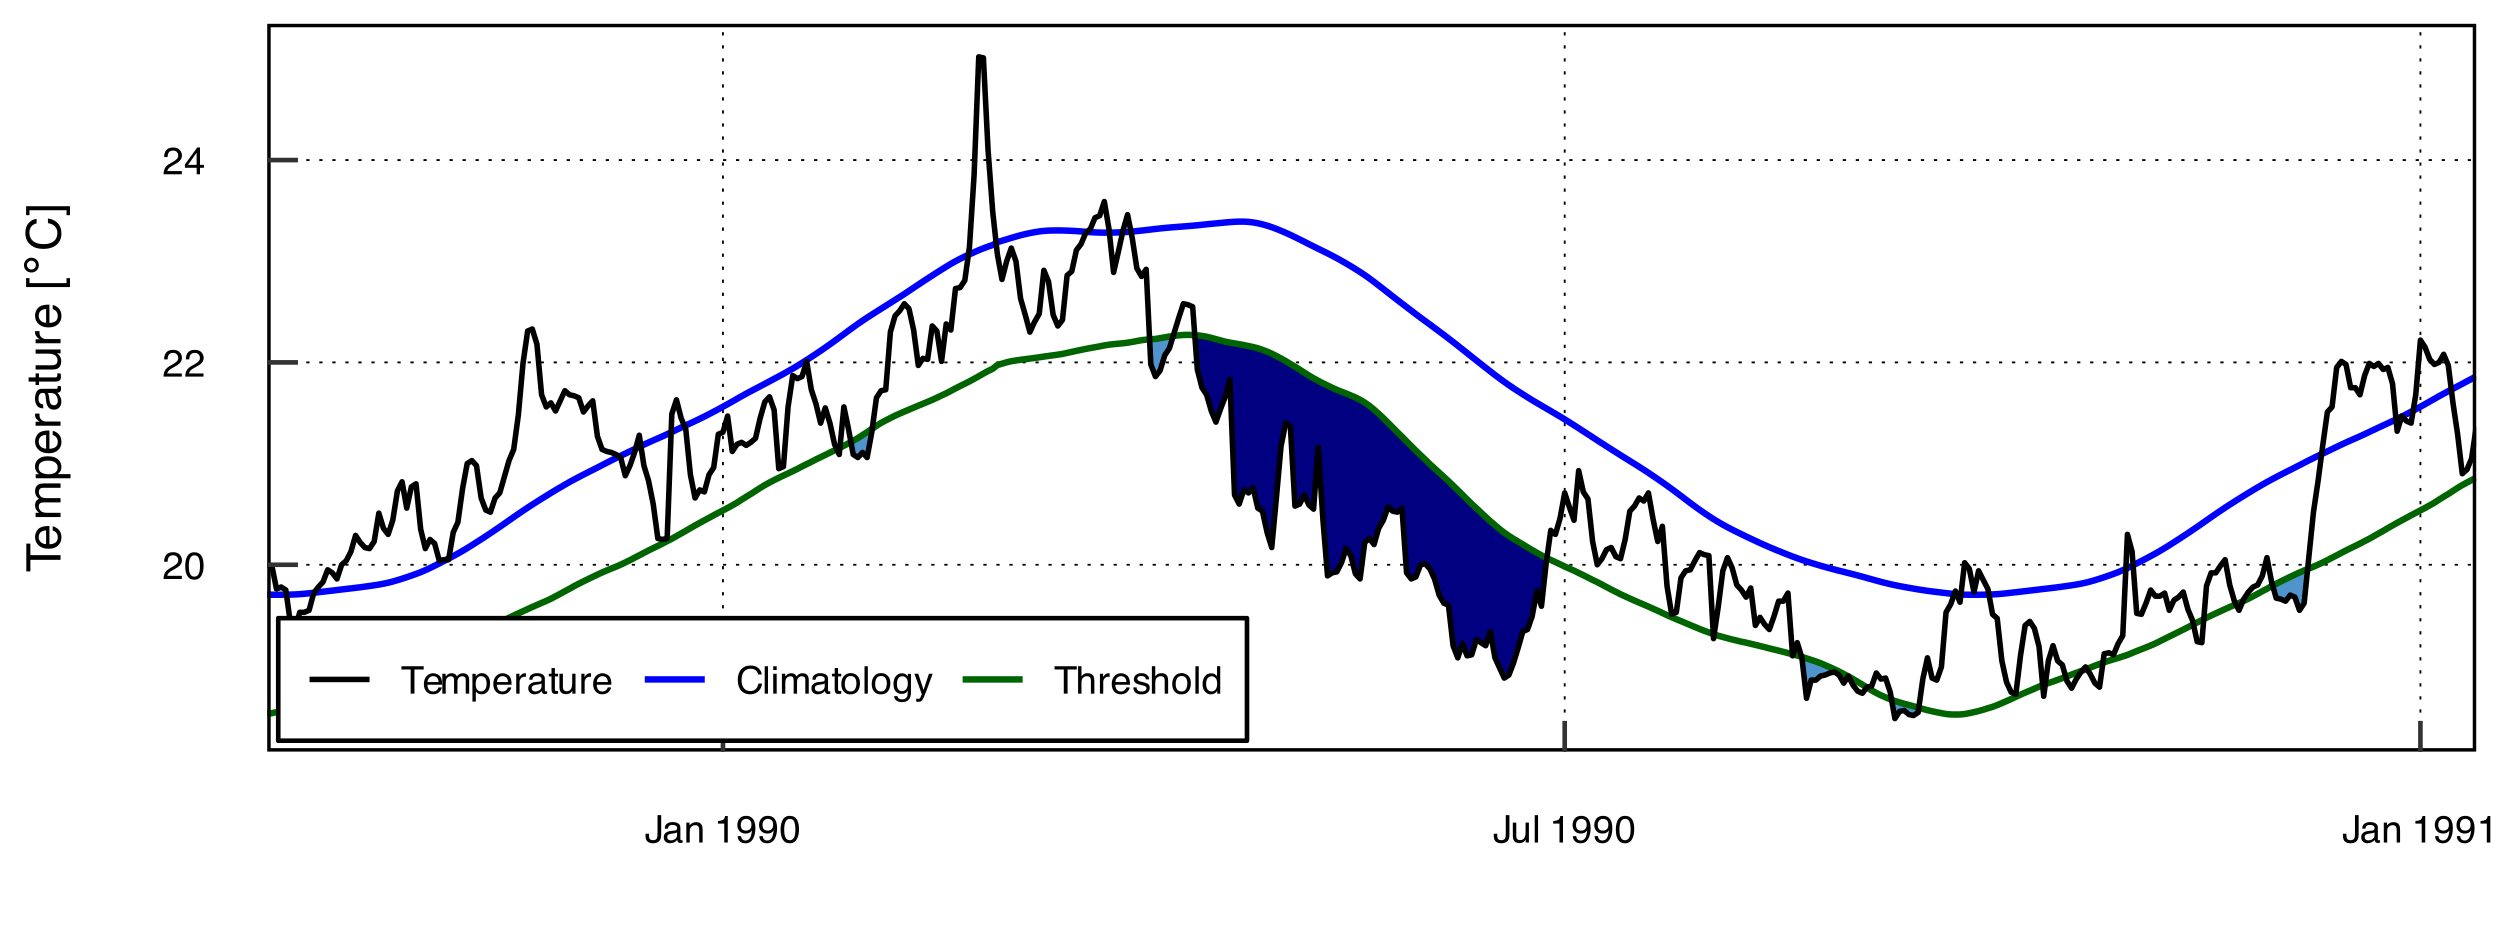 <?xml version="1.0" encoding="UTF-8"?>
<svg xmlns="http://www.w3.org/2000/svg" xmlns:xlink="http://www.w3.org/1999/xlink" width="576" height="216" viewBox="0 0 576 216">
<defs>
<g>
<g id="glyph-0-0">
<path d="M 0.281 0 L 0.281 -6.312 L 5.297 -6.312 L 5.297 0 Z M 4.5 -0.797 L 4.5 -5.516 L 1.078 -5.516 L 1.078 -0.797 Z M 4.5 -0.797 "/>
</g>
<g id="glyph-0-1">
<path d="M 0.281 0 C 0.301 -0.531 0.406 -0.988 0.594 -1.375 C 0.789 -1.77 1.164 -2.129 1.719 -2.453 L 2.547 -2.922 C 2.91 -3.141 3.164 -3.328 3.312 -3.484 C 3.551 -3.711 3.672 -3.984 3.672 -4.297 C 3.672 -4.648 3.562 -4.93 3.344 -5.141 C 3.133 -5.359 2.848 -5.469 2.484 -5.469 C 1.961 -5.469 1.598 -5.266 1.391 -4.859 C 1.285 -4.648 1.227 -4.352 1.219 -3.969 L 0.422 -3.969 C 0.43 -4.5 0.531 -4.938 0.719 -5.281 C 1.051 -5.875 1.645 -6.172 2.5 -6.172 C 3.195 -6.172 3.707 -5.977 4.031 -5.594 C 4.363 -5.219 4.531 -4.797 4.531 -4.328 C 4.531 -3.836 4.352 -3.414 4 -3.062 C 3.801 -2.863 3.441 -2.617 2.922 -2.328 L 2.344 -2 C 2.062 -1.844 1.836 -1.695 1.672 -1.562 C 1.391 -1.312 1.211 -1.035 1.141 -0.734 L 4.5 -0.734 L 4.5 0 Z M 0.281 0 "/>
</g>
<g id="glyph-0-2">
<path d="M 2.375 -6.156 C 3.176 -6.156 3.754 -5.828 4.109 -5.172 C 4.379 -4.66 4.516 -3.961 4.516 -3.078 C 4.516 -2.242 4.391 -1.555 4.141 -1.016 C 3.785 -0.223 3.195 0.172 2.375 0.172 C 1.633 0.172 1.082 -0.148 0.719 -0.797 C 0.426 -1.328 0.281 -2.047 0.281 -2.953 C 0.281 -3.648 0.367 -4.25 0.547 -4.75 C 0.879 -5.688 1.488 -6.156 2.375 -6.156 Z M 2.375 -0.531 C 2.77 -0.531 3.086 -0.707 3.328 -1.062 C 3.566 -1.426 3.688 -2.086 3.688 -3.047 C 3.688 -3.754 3.598 -4.332 3.422 -4.781 C 3.254 -5.227 2.922 -5.453 2.422 -5.453 C 1.973 -5.453 1.641 -5.238 1.422 -4.812 C 1.211 -4.383 1.109 -3.754 1.109 -2.922 C 1.109 -2.297 1.176 -1.789 1.312 -1.406 C 1.52 -0.82 1.875 -0.531 2.375 -0.531 Z M 2.375 -0.531 "/>
</g>
<g id="glyph-0-3">
<path d="M 2.906 -2.172 L 2.906 -4.969 L 0.938 -2.172 Z M 2.922 0 L 2.922 -1.5 L 0.219 -1.5 L 0.219 -2.266 L 3.047 -6.172 L 3.688 -6.172 L 3.688 -2.172 L 4.594 -2.172 L 4.594 -1.5 L 3.688 -1.5 L 3.688 0 Z M 2.922 0 "/>
</g>
<g id="glyph-0-4">
<path d="M 3.766 -1.875 C 3.766 -1.344 3.688 -0.93 3.531 -0.641 C 3.238 -0.098 2.68 0.172 1.859 0.172 C 1.391 0.172 0.988 0.047 0.656 -0.203 C 0.32 -0.461 0.156 -0.922 0.156 -1.578 L 0.156 -2.031 L 0.953 -2.031 L 0.953 -1.578 C 0.953 -1.234 1.023 -0.973 1.172 -0.797 C 1.328 -0.629 1.57 -0.547 1.906 -0.547 C 2.352 -0.547 2.648 -0.703 2.797 -1.016 C 2.879 -1.211 2.922 -1.578 2.922 -2.109 L 2.922 -6.312 L 3.766 -6.312 Z M 3.766 -1.875 "/>
</g>
<g id="glyph-0-5">
<path d="M 1.156 -1.219 C 1.156 -1 1.238 -0.82 1.406 -0.688 C 1.57 -0.562 1.766 -0.5 1.984 -0.5 C 2.254 -0.5 2.52 -0.562 2.781 -0.688 C 3.207 -0.895 3.422 -1.238 3.422 -1.719 L 3.422 -2.344 C 3.328 -2.281 3.203 -2.227 3.047 -2.188 C 2.898 -2.145 2.754 -2.117 2.609 -2.109 L 2.141 -2.047 C 1.867 -2.004 1.66 -1.945 1.516 -1.875 C 1.273 -1.738 1.156 -1.52 1.156 -1.219 Z M 3.031 -2.781 C 3.207 -2.812 3.328 -2.891 3.391 -3.016 C 3.422 -3.078 3.438 -3.176 3.438 -3.312 C 3.438 -3.57 3.344 -3.758 3.156 -3.875 C 2.969 -4 2.703 -4.062 2.359 -4.062 C 1.953 -4.062 1.664 -3.953 1.5 -3.734 C 1.406 -3.609 1.344 -3.43 1.312 -3.203 L 0.594 -3.203 C 0.602 -3.766 0.785 -4.156 1.141 -4.375 C 1.492 -4.602 1.906 -4.719 2.375 -4.719 C 2.914 -4.719 3.352 -4.613 3.688 -4.406 C 4.02 -4.195 4.188 -3.875 4.188 -3.438 L 4.188 -0.797 C 4.188 -0.711 4.203 -0.645 4.234 -0.594 C 4.273 -0.551 4.348 -0.531 4.453 -0.531 C 4.484 -0.531 4.52 -0.531 4.562 -0.531 C 4.602 -0.531 4.648 -0.535 4.703 -0.547 L 4.703 0.016 C 4.578 0.055 4.484 0.078 4.422 0.078 C 4.359 0.086 4.273 0.094 4.172 0.094 C 3.898 0.094 3.707 0 3.594 -0.188 C 3.531 -0.281 3.484 -0.422 3.453 -0.609 C 3.297 -0.398 3.07 -0.219 2.781 -0.062 C 2.488 0.082 2.16 0.156 1.797 0.156 C 1.367 0.156 1.02 0.023 0.75 -0.234 C 0.488 -0.492 0.359 -0.816 0.359 -1.203 C 0.359 -1.629 0.488 -1.957 0.75 -2.188 C 1.02 -2.426 1.367 -2.578 1.797 -2.641 Z M 2.391 -4.719 Z M 2.391 -4.719 "/>
</g>
<g id="glyph-0-6">
<path d="M 0.562 -4.594 L 1.297 -4.594 L 1.297 -3.953 C 1.516 -4.211 1.742 -4.398 1.984 -4.516 C 2.234 -4.641 2.508 -4.703 2.812 -4.703 C 3.457 -4.703 3.895 -4.473 4.125 -4.016 C 4.25 -3.766 4.312 -3.41 4.312 -2.953 L 4.312 0 L 3.531 0 L 3.531 -2.906 C 3.531 -3.176 3.488 -3.398 3.406 -3.578 C 3.27 -3.859 3.02 -4 2.656 -4 C 2.477 -4 2.328 -3.984 2.203 -3.953 C 1.992 -3.891 1.812 -3.766 1.656 -3.578 C 1.52 -3.422 1.43 -3.258 1.391 -3.094 C 1.359 -2.938 1.344 -2.707 1.344 -2.406 L 1.344 0 L 0.562 0 Z M 2.391 -4.719 Z M 2.391 -4.719 "/>
</g>
<g id="glyph-0-7">
</g>
<g id="glyph-0-8">
<path d="M 0.844 -4.359 L 0.844 -4.953 C 1.395 -5.004 1.781 -5.094 2 -5.219 C 2.227 -5.344 2.395 -5.645 2.5 -6.125 L 3.109 -6.125 L 3.109 0 L 2.297 0 L 2.297 -4.359 Z M 0.844 -4.359 "/>
</g>
<g id="glyph-0-9">
<path d="M 1.172 -1.484 C 1.191 -1.055 1.352 -0.758 1.656 -0.594 C 1.82 -0.508 2 -0.469 2.188 -0.469 C 2.562 -0.469 2.879 -0.617 3.141 -0.922 C 3.398 -1.234 3.582 -1.863 3.688 -2.812 C 3.52 -2.539 3.305 -2.348 3.047 -2.234 C 2.797 -2.129 2.523 -2.078 2.234 -2.078 C 1.641 -2.078 1.172 -2.258 0.828 -2.625 C 0.484 -2.988 0.312 -3.461 0.312 -4.047 C 0.312 -4.609 0.477 -5.098 0.812 -5.516 C 1.156 -5.941 1.66 -6.156 2.328 -6.156 C 3.223 -6.156 3.844 -5.754 4.188 -4.953 C 4.375 -4.504 4.469 -3.945 4.469 -3.281 C 4.469 -2.531 4.352 -1.863 4.125 -1.281 C 3.75 -0.312 3.113 0.172 2.219 0.172 C 1.625 0.172 1.172 0.016 0.859 -0.297 C 0.547 -0.609 0.391 -1.004 0.391 -1.484 Z M 2.344 -2.75 C 2.645 -2.75 2.922 -2.848 3.172 -3.047 C 3.43 -3.254 3.562 -3.609 3.562 -4.109 C 3.562 -4.566 3.445 -4.906 3.219 -5.125 C 2.988 -5.344 2.695 -5.453 2.344 -5.453 C 1.969 -5.453 1.664 -5.32 1.438 -5.062 C 1.219 -4.812 1.109 -4.477 1.109 -4.062 C 1.109 -3.656 1.207 -3.332 1.406 -3.094 C 1.602 -2.863 1.914 -2.75 2.344 -2.75 Z M 2.344 -2.75 "/>
</g>
<g id="glyph-0-10">
<path d="M 1.344 -4.594 L 1.344 -1.547 C 1.344 -1.305 1.379 -1.113 1.453 -0.969 C 1.586 -0.695 1.844 -0.562 2.219 -0.562 C 2.758 -0.562 3.125 -0.801 3.312 -1.281 C 3.426 -1.539 3.484 -1.895 3.484 -2.344 L 3.484 -4.594 L 4.25 -4.594 L 4.25 0 L 3.516 0 L 3.531 -0.672 C 3.426 -0.504 3.301 -0.359 3.156 -0.234 C 2.863 0.004 2.504 0.125 2.078 0.125 C 1.422 0.125 0.977 -0.094 0.75 -0.531 C 0.613 -0.77 0.547 -1.082 0.547 -1.469 L 0.547 -4.594 Z M 2.406 -4.719 Z M 2.406 -4.719 "/>
</g>
<g id="glyph-0-11">
<path d="M 0.594 -6.312 L 1.359 -6.312 L 1.359 0 L 0.594 0 Z M 0.594 -6.312 "/>
</g>
<g id="glyph-0-12">
<path d="M 5.266 -6.312 L 5.266 -5.562 L 3.141 -5.562 L 3.141 0 L 2.266 0 L 2.266 -5.562 L 0.141 -5.562 L 0.141 -6.312 Z M 5.266 -6.312 "/>
</g>
<g id="glyph-0-13">
<path d="M 2.484 -4.703 C 2.805 -4.703 3.117 -4.625 3.422 -4.469 C 3.734 -4.32 3.969 -4.125 4.125 -3.875 C 4.281 -3.645 4.383 -3.375 4.438 -3.062 C 4.488 -2.852 4.516 -2.516 4.516 -2.047 L 1.141 -2.047 C 1.148 -1.586 1.258 -1.211 1.469 -0.922 C 1.676 -0.641 1.992 -0.5 2.422 -0.5 C 2.828 -0.5 3.148 -0.633 3.391 -0.906 C 3.523 -1.062 3.625 -1.238 3.688 -1.438 L 4.453 -1.438 C 4.43 -1.27 4.363 -1.082 4.25 -0.875 C 4.133 -0.664 4.004 -0.5 3.859 -0.375 C 3.629 -0.145 3.344 0.008 3 0.094 C 2.812 0.133 2.598 0.156 2.359 0.156 C 1.785 0.156 1.301 -0.051 0.906 -0.469 C 0.508 -0.883 0.312 -1.469 0.312 -2.219 C 0.312 -2.945 0.508 -3.539 0.906 -4 C 1.312 -4.469 1.836 -4.703 2.484 -4.703 Z M 3.719 -2.672 C 3.688 -3.004 3.613 -3.27 3.5 -3.469 C 3.281 -3.844 2.926 -4.031 2.438 -4.031 C 2.082 -4.031 1.785 -3.898 1.547 -3.641 C 1.305 -3.391 1.176 -3.066 1.156 -2.672 Z M 2.406 -4.719 Z M 2.406 -4.719 "/>
</g>
<g id="glyph-0-14">
<path d="M 0.562 -4.594 L 1.328 -4.594 L 1.328 -3.953 C 1.516 -4.172 1.68 -4.332 1.828 -4.438 C 2.086 -4.613 2.379 -4.703 2.703 -4.703 C 3.066 -4.703 3.359 -4.613 3.578 -4.438 C 3.703 -4.332 3.816 -4.18 3.922 -3.984 C 4.098 -4.223 4.301 -4.398 4.531 -4.516 C 4.758 -4.641 5.02 -4.703 5.312 -4.703 C 5.926 -4.703 6.348 -4.477 6.578 -4.031 C 6.691 -3.789 6.75 -3.469 6.75 -3.062 L 6.75 0 L 5.953 0 L 5.953 -3.203 C 5.953 -3.504 5.875 -3.711 5.719 -3.828 C 5.57 -3.941 5.383 -4 5.156 -4 C 4.852 -4 4.594 -3.895 4.375 -3.688 C 4.156 -3.488 4.047 -3.148 4.047 -2.672 L 4.047 0 L 3.266 0 L 3.266 -3 C 3.266 -3.312 3.227 -3.539 3.156 -3.688 C 3.039 -3.895 2.82 -4 2.5 -4 C 2.207 -4 1.941 -3.883 1.703 -3.656 C 1.461 -3.438 1.344 -3.031 1.344 -2.438 L 1.344 0 L 0.562 0 Z M 0.562 -4.594 "/>
</g>
<g id="glyph-0-15">
<path d="M 2.516 -0.516 C 2.867 -0.516 3.164 -0.664 3.406 -0.969 C 3.645 -1.27 3.766 -1.723 3.766 -2.328 C 3.766 -2.691 3.711 -3.004 3.609 -3.266 C 3.41 -3.773 3.047 -4.031 2.516 -4.031 C 1.973 -4.031 1.602 -3.766 1.406 -3.234 C 1.301 -2.941 1.25 -2.578 1.25 -2.141 C 1.25 -1.785 1.301 -1.484 1.406 -1.234 C 1.602 -0.754 1.973 -0.516 2.516 -0.516 Z M 0.5 -4.578 L 1.266 -4.578 L 1.266 -3.969 C 1.41 -4.176 1.578 -4.336 1.766 -4.453 C 2.023 -4.629 2.332 -4.719 2.688 -4.719 C 3.207 -4.719 3.648 -4.516 4.016 -4.109 C 4.379 -3.711 4.562 -3.145 4.562 -2.406 C 4.562 -1.395 4.297 -0.676 3.766 -0.25 C 3.43 0.02 3.047 0.156 2.609 0.156 C 2.266 0.156 1.973 0.078 1.734 -0.078 C 1.598 -0.16 1.445 -0.305 1.281 -0.516 L 1.281 1.828 L 0.5 1.828 Z M 0.5 -4.578 "/>
</g>
<g id="glyph-0-16">
<path d="M 0.594 -4.594 L 1.328 -4.594 L 1.328 -3.812 C 1.379 -3.957 1.523 -4.141 1.766 -4.359 C 2.004 -4.586 2.273 -4.703 2.578 -4.703 C 2.586 -4.703 2.609 -4.695 2.641 -4.688 C 2.68 -4.688 2.742 -4.688 2.828 -4.688 L 2.828 -3.859 C 2.773 -3.867 2.727 -3.875 2.688 -3.875 C 2.656 -3.883 2.617 -3.891 2.578 -3.891 C 2.18 -3.891 1.879 -3.766 1.672 -3.516 C 1.461 -3.266 1.359 -2.973 1.359 -2.641 L 1.359 0 L 0.594 0 Z M 0.594 -4.594 "/>
</g>
<g id="glyph-0-17">
<path d="M 0.719 -5.891 L 1.5 -5.891 L 1.5 -4.594 L 2.234 -4.594 L 2.234 -3.969 L 1.5 -3.969 L 1.5 -0.969 C 1.5 -0.801 1.555 -0.691 1.672 -0.641 C 1.723 -0.609 1.82 -0.594 1.969 -0.594 C 2 -0.594 2.035 -0.594 2.078 -0.594 C 2.129 -0.594 2.18 -0.598 2.234 -0.609 L 2.234 0 C 2.148 0.02 2.055 0.035 1.953 0.047 C 1.859 0.066 1.758 0.078 1.656 0.078 C 1.289 0.078 1.039 -0.016 0.906 -0.203 C 0.781 -0.391 0.719 -0.629 0.719 -0.922 L 0.719 -3.969 L 0.094 -3.969 L 0.094 -4.594 L 0.719 -4.594 Z M 0.719 -5.891 "/>
</g>
<g id="glyph-0-18">
<path d="M 3.328 -6.484 C 4.129 -6.484 4.75 -6.27 5.188 -5.844 C 5.625 -5.426 5.867 -4.953 5.922 -4.422 L 5.094 -4.422 C 5 -4.828 4.812 -5.145 4.531 -5.375 C 4.25 -5.613 3.852 -5.734 3.344 -5.734 C 2.719 -5.734 2.211 -5.516 1.828 -5.078 C 1.453 -4.641 1.266 -3.973 1.266 -3.078 C 1.266 -2.336 1.438 -1.738 1.781 -1.281 C 2.125 -0.82 2.633 -0.594 3.312 -0.594 C 3.945 -0.594 4.43 -0.832 4.766 -1.312 C 4.93 -1.57 5.062 -1.906 5.156 -2.312 L 5.984 -2.312 C 5.91 -1.656 5.664 -1.102 5.25 -0.656 C 4.75 -0.113 4.07 0.156 3.219 0.156 C 2.488 0.156 1.875 -0.062 1.375 -0.5 C 0.719 -1.094 0.391 -2 0.391 -3.219 C 0.391 -4.156 0.633 -4.922 1.125 -5.516 C 1.656 -6.16 2.391 -6.484 3.328 -6.484 Z M 3.156 -6.484 Z M 3.156 -6.484 "/>
</g>
<g id="glyph-0-19">
<path d="M 0.562 -4.578 L 1.359 -4.578 L 1.359 0 L 0.562 0 Z M 0.562 -6.312 L 1.359 -6.312 L 1.359 -5.438 L 0.562 -5.438 Z M 0.562 -6.312 "/>
</g>
<g id="glyph-0-20">
<path d="M 2.391 -0.5 C 2.898 -0.5 3.25 -0.691 3.438 -1.078 C 3.633 -1.461 3.734 -1.895 3.734 -2.375 C 3.734 -2.801 3.664 -3.148 3.531 -3.422 C 3.312 -3.848 2.938 -4.062 2.406 -4.062 C 1.926 -4.062 1.578 -3.879 1.359 -3.516 C 1.148 -3.16 1.047 -2.727 1.047 -2.219 C 1.047 -1.727 1.148 -1.316 1.359 -0.984 C 1.578 -0.66 1.922 -0.5 2.391 -0.5 Z M 2.422 -4.734 C 3.016 -4.734 3.516 -4.535 3.922 -4.141 C 4.336 -3.742 4.547 -3.16 4.547 -2.391 C 4.547 -1.648 4.363 -1.035 4 -0.547 C 3.633 -0.066 3.07 0.172 2.312 0.172 C 1.688 0.172 1.188 -0.039 0.812 -0.469 C 0.438 -0.895 0.25 -1.473 0.25 -2.203 C 0.25 -2.973 0.445 -3.586 0.844 -4.047 C 1.238 -4.504 1.766 -4.734 2.422 -4.734 Z M 2.391 -4.719 Z M 2.391 -4.719 "/>
</g>
<g id="glyph-0-21">
<path d="M 2.188 -4.688 C 2.551 -4.688 2.867 -4.598 3.141 -4.422 C 3.285 -4.316 3.43 -4.172 3.578 -3.984 L 3.578 -4.562 L 4.297 -4.562 L 4.297 -0.375 C 4.297 0.207 4.207 0.672 4.031 1.016 C 3.719 1.641 3.113 1.953 2.219 1.953 C 1.727 1.953 1.312 1.836 0.969 1.609 C 0.633 1.391 0.445 1.047 0.406 0.578 L 1.188 0.578 C 1.227 0.773 1.301 0.93 1.406 1.047 C 1.582 1.223 1.859 1.312 2.234 1.312 C 2.828 1.312 3.219 1.098 3.406 0.672 C 3.508 0.43 3.555 -0.004 3.547 -0.641 C 3.391 -0.398 3.203 -0.223 2.984 -0.109 C 2.773 0.004 2.488 0.062 2.125 0.062 C 1.633 0.062 1.203 -0.113 0.828 -0.469 C 0.453 -0.82 0.266 -1.41 0.266 -2.234 C 0.266 -3.004 0.453 -3.602 0.828 -4.031 C 1.203 -4.469 1.656 -4.688 2.188 -4.688 Z M 3.578 -2.312 C 3.578 -2.883 3.457 -3.305 3.219 -3.578 C 2.988 -3.859 2.691 -4 2.328 -4 C 1.785 -4 1.414 -3.742 1.219 -3.234 C 1.113 -2.961 1.062 -2.609 1.062 -2.172 C 1.062 -1.648 1.164 -1.254 1.375 -0.984 C 1.582 -0.711 1.863 -0.578 2.219 -0.578 C 2.77 -0.578 3.16 -0.828 3.391 -1.328 C 3.516 -1.609 3.578 -1.938 3.578 -2.312 Z M 2.281 -4.719 Z M 2.281 -4.719 "/>
</g>
<g id="glyph-0-22">
<path d="M 3.438 -4.594 L 4.297 -4.594 C 4.18 -4.301 3.938 -3.629 3.562 -2.578 C 3.289 -1.785 3.055 -1.145 2.859 -0.656 C 2.41 0.52 2.094 1.238 1.906 1.5 C 1.727 1.758 1.414 1.891 0.969 1.891 C 0.863 1.891 0.781 1.883 0.719 1.875 C 0.664 1.863 0.594 1.848 0.5 1.828 L 0.5 1.125 C 0.633 1.156 0.734 1.176 0.797 1.188 C 0.859 1.195 0.91 1.203 0.953 1.203 C 1.098 1.203 1.203 1.176 1.266 1.125 C 1.336 1.082 1.395 1.023 1.438 0.953 C 1.457 0.93 1.508 0.812 1.594 0.594 C 1.688 0.383 1.754 0.234 1.797 0.141 L 0.094 -4.594 L 0.969 -4.594 L 2.203 -0.859 Z M 2.188 -4.719 Z M 2.188 -4.719 "/>
</g>
<g id="glyph-0-23">
<path d="M 0.562 -6.328 L 1.344 -6.328 L 1.344 -3.984 C 1.52 -4.211 1.68 -4.375 1.828 -4.469 C 2.078 -4.633 2.391 -4.719 2.766 -4.719 C 3.43 -4.719 3.883 -4.484 4.125 -4.016 C 4.25 -3.754 4.312 -3.398 4.312 -2.953 L 4.312 0 L 3.516 0 L 3.516 -2.906 C 3.516 -3.238 3.473 -3.484 3.391 -3.641 C 3.254 -3.891 2.992 -4.016 2.609 -4.016 C 2.285 -4.016 1.992 -3.906 1.734 -3.688 C 1.473 -3.469 1.344 -3.051 1.344 -2.438 L 1.344 0 L 0.562 0 Z M 0.562 -6.328 "/>
</g>
<g id="glyph-0-24">
<path d="M 1.031 -1.438 C 1.051 -1.188 1.113 -0.988 1.219 -0.844 C 1.414 -0.602 1.754 -0.484 2.234 -0.484 C 2.516 -0.484 2.766 -0.539 2.984 -0.656 C 3.203 -0.781 3.312 -0.973 3.312 -1.234 C 3.312 -1.43 3.223 -1.582 3.047 -1.688 C 2.941 -1.75 2.723 -1.82 2.391 -1.906 L 1.781 -2.062 C 1.383 -2.164 1.094 -2.273 0.906 -2.391 C 0.57 -2.598 0.406 -2.891 0.406 -3.266 C 0.406 -3.691 0.562 -4.039 0.875 -4.312 C 1.195 -4.582 1.617 -4.719 2.141 -4.719 C 2.836 -4.719 3.336 -4.516 3.641 -4.109 C 3.836 -3.848 3.93 -3.57 3.922 -3.281 L 3.203 -3.281 C 3.18 -3.457 3.117 -3.613 3.016 -3.75 C 2.836 -3.957 2.531 -4.062 2.094 -4.062 C 1.801 -4.062 1.578 -4.004 1.422 -3.891 C 1.273 -3.773 1.203 -3.629 1.203 -3.453 C 1.203 -3.254 1.301 -3.094 1.5 -2.969 C 1.613 -2.895 1.781 -2.832 2 -2.781 L 2.516 -2.656 C 3.066 -2.52 3.438 -2.391 3.625 -2.266 C 3.926 -2.066 4.078 -1.754 4.078 -1.328 C 4.078 -0.922 3.922 -0.566 3.609 -0.266 C 3.305 0.023 2.832 0.172 2.188 0.172 C 1.508 0.172 1.023 0.02 0.734 -0.281 C 0.453 -0.594 0.301 -0.977 0.281 -1.438 Z M 2.172 -4.719 Z M 2.172 -4.719 "/>
</g>
<g id="glyph-0-25">
<path d="M 1.062 -2.25 C 1.062 -1.75 1.164 -1.332 1.375 -1 C 1.582 -0.676 1.914 -0.516 2.375 -0.516 C 2.727 -0.516 3.02 -0.664 3.25 -0.969 C 3.488 -1.281 3.609 -1.723 3.609 -2.297 C 3.609 -2.879 3.488 -3.305 3.25 -3.578 C 3.008 -3.859 2.711 -4 2.359 -4 C 1.973 -4 1.66 -3.848 1.422 -3.547 C 1.18 -3.254 1.062 -2.82 1.062 -2.25 Z M 2.219 -4.688 C 2.57 -4.688 2.867 -4.609 3.109 -4.453 C 3.242 -4.367 3.398 -4.219 3.578 -4 L 3.578 -6.328 L 4.312 -6.328 L 4.312 0 L 3.625 0 L 3.625 -0.641 C 3.438 -0.359 3.219 -0.156 2.969 -0.031 C 2.727 0.094 2.453 0.156 2.141 0.156 C 1.617 0.156 1.172 -0.055 0.797 -0.484 C 0.422 -0.91 0.234 -1.484 0.234 -2.203 C 0.234 -2.867 0.406 -3.445 0.75 -3.938 C 1.094 -4.438 1.582 -4.688 2.219 -4.688 Z M 2.219 -4.688 "/>
</g>
<g id="glyph-1-0">
<path d="M 0 -0.359 L -7.891 -0.359 L -7.891 -6.625 L 0 -6.625 Z M -0.984 -5.625 L -6.906 -5.625 L -6.906 -1.344 L -0.984 -1.344 Z M -0.984 -5.625 "/>
</g>
<g id="glyph-1-1">
<path d="M -7.891 -6.578 L -6.953 -6.578 L -6.953 -3.922 L 0 -3.922 L 0 -2.844 L -6.953 -2.844 L -6.953 -0.172 L -7.891 -0.172 Z M -7.891 -6.578 "/>
</g>
<g id="glyph-1-2">
<path d="M -5.875 -3.109 C -5.875 -3.516 -5.781 -3.906 -5.594 -4.281 C -5.406 -4.664 -5.156 -4.961 -4.844 -5.172 C -4.562 -5.359 -4.223 -5.484 -3.828 -5.547 C -3.566 -5.609 -3.145 -5.641 -2.562 -5.641 L -2.562 -1.422 C -1.977 -1.441 -1.508 -1.578 -1.156 -1.828 C -0.812 -2.086 -0.641 -2.488 -0.641 -3.031 C -0.641 -3.539 -0.805 -3.945 -1.141 -4.25 C -1.328 -4.414 -1.551 -4.535 -1.812 -4.609 L -1.812 -5.562 C -1.594 -5.531 -1.352 -5.441 -1.094 -5.297 C -0.832 -5.16 -0.625 -5.004 -0.469 -4.828 C -0.176 -4.535 0.02 -4.176 0.125 -3.75 C 0.176 -3.508 0.203 -3.242 0.203 -2.953 C 0.203 -2.234 -0.055 -1.625 -0.578 -1.125 C -1.098 -0.633 -1.828 -0.391 -2.766 -0.391 C -3.691 -0.391 -4.441 -0.641 -5.016 -1.141 C -5.586 -1.641 -5.875 -2.297 -5.875 -3.109 Z M -3.328 -4.641 C -3.754 -4.609 -4.094 -4.52 -4.344 -4.375 C -4.801 -4.102 -5.031 -3.66 -5.031 -3.047 C -5.031 -2.598 -4.867 -2.223 -4.547 -1.922 C -4.234 -1.629 -3.828 -1.473 -3.328 -1.453 Z M -5.891 -3.016 Z M -5.891 -3.016 "/>
</g>
<g id="glyph-1-3">
<path d="M -5.75 -0.703 L -5.75 -1.672 L -4.938 -1.672 C -5.219 -1.898 -5.422 -2.102 -5.547 -2.281 C -5.766 -2.602 -5.875 -2.969 -5.875 -3.375 C -5.875 -3.832 -5.766 -4.203 -5.547 -4.484 C -5.41 -4.641 -5.219 -4.781 -4.969 -4.906 C -5.281 -5.125 -5.508 -5.379 -5.656 -5.672 C -5.801 -5.961 -5.875 -6.285 -5.875 -6.641 C -5.875 -7.41 -5.598 -7.938 -5.047 -8.219 C -4.742 -8.375 -4.336 -8.453 -3.828 -8.453 L 0 -8.453 L 0 -7.438 L -4 -7.438 C -4.383 -7.438 -4.645 -7.344 -4.781 -7.156 C -4.926 -6.969 -5 -6.734 -5 -6.453 C -5 -6.078 -4.867 -5.75 -4.609 -5.469 C -4.359 -5.195 -3.938 -5.062 -3.344 -5.062 L 0 -5.062 L 0 -4.078 L -3.75 -4.078 C -4.145 -4.078 -4.43 -4.031 -4.609 -3.938 C -4.879 -3.789 -5.016 -3.52 -5.016 -3.125 C -5.016 -2.758 -4.867 -2.426 -4.578 -2.125 C -4.297 -1.82 -3.785 -1.672 -3.047 -1.672 L 0 -1.672 L 0 -0.703 Z M -5.75 -0.703 "/>
</g>
<g id="glyph-1-4">
<path d="M -0.656 -3.141 C -0.656 -3.586 -0.844 -3.957 -1.219 -4.25 C -1.594 -4.551 -2.156 -4.703 -2.906 -4.703 C -3.363 -4.703 -3.758 -4.641 -4.094 -4.516 C -4.727 -4.266 -5.047 -3.805 -5.047 -3.141 C -5.047 -2.461 -4.711 -2.004 -4.047 -1.766 C -3.68 -1.629 -3.223 -1.562 -2.672 -1.562 C -2.234 -1.562 -1.859 -1.629 -1.547 -1.766 C -0.953 -2.016 -0.656 -2.473 -0.656 -3.141 Z M -5.719 -0.641 L -5.719 -1.578 L -4.969 -1.578 C -5.227 -1.766 -5.426 -1.973 -5.562 -2.203 C -5.781 -2.535 -5.891 -2.922 -5.891 -3.359 C -5.891 -4.004 -5.641 -4.555 -5.141 -5.016 C -4.641 -5.473 -3.926 -5.703 -3 -5.703 C -1.75 -5.703 -0.852 -5.375 -0.312 -4.719 C 0.02 -4.301 0.188 -3.816 0.188 -3.266 C 0.188 -2.828 0.094 -2.461 -0.094 -2.172 C -0.195 -2.004 -0.379 -1.812 -0.641 -1.594 L 2.297 -1.594 L 2.297 -0.641 Z M -5.719 -0.641 "/>
</g>
<g id="glyph-1-5">
<path d="M -5.75 -0.734 L -5.75 -1.656 L -4.766 -1.656 C -4.953 -1.727 -5.18 -1.91 -5.453 -2.203 C -5.734 -2.492 -5.875 -2.832 -5.875 -3.219 C -5.875 -3.238 -5.875 -3.27 -5.875 -3.312 C -5.875 -3.352 -5.867 -3.426 -5.859 -3.531 L -4.828 -3.531 C -4.836 -3.477 -4.844 -3.426 -4.844 -3.375 C -4.852 -3.32 -4.859 -3.27 -4.859 -3.219 C -4.859 -2.727 -4.703 -2.352 -4.391 -2.094 C -4.078 -1.832 -3.719 -1.703 -3.312 -1.703 L 0 -1.703 L 0 -0.734 Z M -5.75 -0.734 "/>
</g>
<g id="glyph-1-6">
<path d="M -1.531 -1.453 C -1.25 -1.453 -1.023 -1.551 -0.859 -1.75 C -0.703 -1.957 -0.625 -2.203 -0.625 -2.484 C -0.625 -2.816 -0.703 -3.145 -0.859 -3.469 C -1.117 -4.008 -1.551 -4.281 -2.156 -4.281 L -2.922 -4.281 C -2.848 -4.156 -2.785 -4 -2.734 -3.812 C -2.691 -3.633 -2.656 -3.453 -2.625 -3.266 L -2.562 -2.688 C -2.508 -2.332 -2.438 -2.066 -2.344 -1.891 C -2.164 -1.598 -1.895 -1.453 -1.531 -1.453 Z M -3.484 -3.797 C -3.516 -4.016 -3.609 -4.16 -3.766 -4.234 C -3.848 -4.273 -3.973 -4.297 -4.141 -4.297 C -4.461 -4.297 -4.695 -4.176 -4.844 -3.938 C -5 -3.707 -5.078 -3.375 -5.078 -2.938 C -5.078 -2.438 -4.941 -2.082 -4.672 -1.875 C -4.516 -1.75 -4.289 -1.672 -4 -1.641 L -4 -0.734 C -4.707 -0.754 -5.195 -0.984 -5.469 -1.422 C -5.75 -1.867 -5.891 -2.383 -5.891 -2.969 C -5.891 -3.645 -5.758 -4.191 -5.5 -4.609 C -5.25 -5.035 -4.848 -5.25 -4.297 -5.25 L -0.984 -5.25 C -0.891 -5.25 -0.812 -5.266 -0.75 -5.297 C -0.688 -5.336 -0.656 -5.426 -0.656 -5.562 C -0.656 -5.602 -0.656 -5.648 -0.656 -5.703 C -0.664 -5.766 -0.676 -5.82 -0.688 -5.875 L 0.031 -5.875 C 0.07 -5.727 0.098 -5.613 0.109 -5.531 C 0.117 -5.457 0.125 -5.352 0.125 -5.219 C 0.125 -4.883 0.004 -4.641 -0.234 -4.484 C -0.359 -4.41 -0.535 -4.359 -0.766 -4.328 C -0.504 -4.129 -0.281 -3.844 -0.094 -3.469 C 0.094 -3.102 0.188 -2.695 0.188 -2.25 C 0.188 -1.719 0.023 -1.281 -0.297 -0.938 C -0.617 -0.602 -1.023 -0.438 -1.516 -0.438 C -2.047 -0.438 -2.457 -0.602 -2.75 -0.938 C -3.039 -1.27 -3.223 -1.707 -3.297 -2.25 Z M -5.891 -2.984 Z M -5.891 -2.984 "/>
</g>
<g id="glyph-1-7">
<path d="M -7.359 -0.906 L -7.359 -1.875 L -5.75 -1.875 L -5.75 -2.797 L -4.969 -2.797 L -4.969 -1.875 L -1.203 -1.875 C -1.004 -1.875 -0.875 -1.941 -0.812 -2.078 C -0.77 -2.16 -0.75 -2.285 -0.75 -2.453 C -0.75 -2.504 -0.75 -2.555 -0.75 -2.609 C -0.75 -2.66 -0.754 -2.723 -0.766 -2.797 L 0 -2.797 C 0.031 -2.68 0.051 -2.562 0.062 -2.438 C 0.082 -2.32 0.094 -2.195 0.094 -2.062 C 0.094 -1.613 -0.02 -1.305 -0.25 -1.141 C -0.488 -0.984 -0.789 -0.906 -1.156 -0.906 L -4.969 -0.906 L -4.969 -0.125 L -5.75 -0.125 L -5.75 -0.906 Z M -7.359 -0.906 "/>
</g>
<g id="glyph-1-8">
<path d="M -5.75 -1.672 L -1.938 -1.672 C -1.645 -1.672 -1.406 -1.719 -1.219 -1.812 C -0.875 -1.988 -0.703 -2.312 -0.703 -2.781 C -0.703 -3.445 -1 -3.906 -1.594 -4.156 C -1.914 -4.281 -2.359 -4.344 -2.922 -4.344 L -5.75 -4.344 L -5.75 -5.312 L 0 -5.312 L 0 -4.406 L -0.844 -4.422 C -0.625 -4.297 -0.441 -4.141 -0.297 -3.953 C 0.004 -3.578 0.156 -3.129 0.156 -2.609 C 0.156 -1.785 -0.117 -1.223 -0.672 -0.922 C -0.961 -0.766 -1.352 -0.688 -1.844 -0.688 L -5.75 -0.688 Z M -5.891 -3 Z M -5.891 -3 "/>
</g>
<g id="glyph-1-9">
</g>
<g id="glyph-1-10">
<path d="M -7.938 -0.688 L -7.938 -2.75 L -7.156 -2.75 L -7.156 -1.594 L 1.375 -1.594 L 1.375 -2.75 L 2.172 -2.75 L 2.172 -0.688 Z M -7.938 -0.688 "/>
</g>
<g id="glyph-1-11">
<path d="M -8.109 -4.156 C -8.109 -5.156 -7.844 -5.93 -7.312 -6.484 C -6.789 -7.035 -6.191 -7.344 -5.516 -7.406 L -5.516 -6.359 C -6.023 -6.242 -6.426 -6.008 -6.719 -5.656 C -7.02 -5.301 -7.172 -4.805 -7.172 -4.172 C -7.172 -3.398 -6.895 -2.773 -6.344 -2.297 C -5.801 -1.816 -4.969 -1.578 -3.844 -1.578 C -2.914 -1.578 -2.164 -1.789 -1.594 -2.219 C -1.02 -2.656 -0.734 -3.301 -0.734 -4.156 C -0.734 -4.938 -1.035 -5.535 -1.641 -5.953 C -1.961 -6.172 -2.383 -6.332 -2.906 -6.438 L -2.906 -7.484 C -2.07 -7.391 -1.375 -7.082 -0.812 -6.562 C -0.133 -5.938 0.203 -5.086 0.203 -4.016 C 0.203 -3.098 -0.07 -2.332 -0.625 -1.719 C -1.363 -0.895 -2.5 -0.484 -4.031 -0.484 C -5.195 -0.484 -6.148 -0.789 -6.891 -1.406 C -7.703 -2.07 -8.109 -2.988 -8.109 -4.156 Z M -8.109 -3.953 Z M -8.109 -3.953 "/>
</g>
<g id="glyph-1-12">
<path d="M 1.375 -0.25 L 1.375 -1.391 L -7.156 -1.391 L -7.156 -0.25 L -7.938 -0.25 L -7.938 -2.312 L 2.172 -2.312 L 2.172 -0.25 Z M 1.375 -0.25 "/>
</g>
<g id="glyph-2-0">
<path d="M 1.938 -0.547 L -7.75 -0.547 L -7.75 -6.047 L 1.938 -6.047 Z M 1.328 -1.172 L 1.328 -5.438 L -7.141 -5.438 L -7.141 -1.172 Z M 1.328 -1.172 "/>
</g>
<g id="glyph-2-1">
<path d="M -7.469 -2.75 C -7.469 -2.469 -7.367 -2.227 -7.172 -2.031 C -6.973 -1.832 -6.734 -1.734 -6.453 -1.734 C -6.16 -1.734 -5.914 -1.832 -5.719 -2.031 C -5.531 -2.227 -5.438 -2.469 -5.438 -2.75 C -5.438 -3.039 -5.531 -3.281 -5.719 -3.469 C -5.914 -3.664 -6.16 -3.766 -6.453 -3.766 C -6.734 -3.766 -6.973 -3.664 -7.172 -3.469 C -7.367 -3.27 -7.469 -3.031 -7.469 -2.75 Z M -8.172 -2.75 C -8.172 -2.977 -8.125 -3.195 -8.031 -3.406 C -7.945 -3.625 -7.82 -3.805 -7.656 -3.953 C -7.488 -4.117 -7.301 -4.242 -7.094 -4.328 C -6.895 -4.41 -6.68 -4.453 -6.453 -4.453 C -5.973 -4.453 -5.566 -4.285 -5.234 -3.953 C -4.91 -3.617 -4.75 -3.211 -4.75 -2.734 C -4.75 -2.254 -4.91 -1.852 -5.234 -1.531 C -5.555 -1.207 -5.961 -1.047 -6.453 -1.047 C -6.93 -1.047 -7.336 -1.207 -7.672 -1.531 C -8.004 -1.863 -8.172 -2.27 -8.172 -2.75 Z M -8.172 -2.75 "/>
</g>
</g>
<clipPath id="clip-0">
<path clip-rule="nonzero" d="M 61.566 5.48 L 570.52 5.48 L 570.52 173.176 L 61.566 173.176 Z M 61.566 5.48 "/>
</clipPath>
<clipPath id="clip-1">
<path clip-rule="nonzero" d="M 61.566 129 L 570.52 129 L 570.52 131 L 61.566 131 Z M 61.566 129 "/>
</clipPath>
<clipPath id="clip-2">
<path clip-rule="nonzero" d="M 61.566 83 L 570.52 83 L 570.52 84 L 61.566 84 Z M 61.566 83 "/>
</clipPath>
<clipPath id="clip-3">
<path clip-rule="nonzero" d="M 61.566 36 L 570.52 36 L 570.52 38 L 61.566 38 Z M 61.566 36 "/>
</clipPath>
<clipPath id="clip-4">
<path clip-rule="nonzero" d="M 166 5.48 L 167 5.48 L 167 173.176 L 166 173.176 Z M 166 5.48 "/>
</clipPath>
<clipPath id="clip-5">
<path clip-rule="nonzero" d="M 360 5.48 L 361 5.48 L 361 173.176 L 360 173.176 Z M 360 5.48 "/>
</clipPath>
<clipPath id="clip-6">
<path clip-rule="nonzero" d="M 557 5.48 L 558 5.48 L 558 173.176 L 557 173.176 Z M 557 5.48 "/>
</clipPath>
<clipPath id="clip-7">
<path clip-rule="nonzero" d="M 61.566 50 L 570.52 50 L 570.52 138 L 61.566 138 Z M 61.566 50 "/>
</clipPath>
<clipPath id="clip-8">
<path clip-rule="nonzero" d="M 61.566 76 L 570.52 76 L 570.52 166 L 61.566 166 Z M 61.566 76 "/>
</clipPath>
<clipPath id="clip-9">
<path clip-rule="nonzero" d="M 61.566 12 L 570.52 12 L 570.52 167 L 61.566 167 Z M 61.566 12 "/>
</clipPath>
<clipPath id="clip-10">
<path clip-rule="nonzero" d="M 61.566 5.48 L 570.52 5.48 L 570.52 173.176 L 61.566 173.176 Z M 61.566 5.48 "/>
</clipPath>
</defs>
<rect x="-57.6" y="-21.6" width="691.2" height="259.2" fill="rgb(100%, 100%, 100%)" fill-opacity="1"/>
<g clip-path="url(#clip-0)">
<path fill-rule="nonzero" fill="rgb(100%, 100%, 100%)" fill-opacity="1" d="M 61.566 173.176 L 570.52 173.176 L 570.52 5.48 L 61.566 5.48 Z M 61.566 173.176 "/>
</g>
<g clip-path="url(#clip-1)">
<path fill="none" stroke-width="0.427" stroke-linecap="butt" stroke-linejoin="round" stroke="rgb(0%, 0%, 0%)" stroke-opacity="1" stroke-dasharray="0.75 2.25" stroke-miterlimit="10" d="M 61.566 130.121 L 570.52 130.121 "/>
</g>
<g clip-path="url(#clip-2)">
<path fill="none" stroke-width="0.427" stroke-linecap="butt" stroke-linejoin="round" stroke="rgb(0%, 0%, 0%)" stroke-opacity="1" stroke-dasharray="0.75 2.25" stroke-miterlimit="10" d="M 61.566 83.5 L 570.52 83.5 "/>
</g>
<g clip-path="url(#clip-3)">
<path fill="none" stroke-width="0.427" stroke-linecap="butt" stroke-linejoin="round" stroke="rgb(0%, 0%, 0%)" stroke-opacity="1" stroke-dasharray="0.75 2.25" stroke-miterlimit="10" d="M 61.566 36.879 L 570.52 36.879 "/>
</g>
<g clip-path="url(#clip-4)">
<path fill="none" stroke-width="0.427" stroke-linecap="butt" stroke-linejoin="round" stroke="rgb(0%, 0%, 0%)" stroke-opacity="1" stroke-dasharray="0.75 2.25" stroke-miterlimit="10" d="M 166.57 173.176 L 166.57 5.48 "/>
</g>
<g clip-path="url(#clip-5)">
<path fill="none" stroke-width="0.427" stroke-linecap="butt" stroke-linejoin="round" stroke="rgb(0%, 0%, 0%)" stroke-opacity="1" stroke-dasharray="0.75 2.25" stroke-miterlimit="10" d="M 360.508 173.176 L 360.508 5.48 "/>
</g>
<g clip-path="url(#clip-6)">
<path fill="none" stroke-width="0.427" stroke-linecap="butt" stroke-linejoin="round" stroke="rgb(0%, 0%, 0%)" stroke-opacity="1" stroke-dasharray="0.75 2.25" stroke-miterlimit="10" d="M 557.664 173.176 L 557.664 5.48 "/>
</g>
<path fill-rule="nonzero" fill="rgb(30.98%, 58.039%, 80.392%)" fill-opacity="1" d="M 196.047 101.844 L 196.574 101.551 L 197.645 100.945 L 198.715 100.246 L 199.785 99.559 L 200.859 98.828 L 200.973 98.754 L 200.859 99.582 L 199.785 105.41 L 198.715 104.246 L 197.645 105.41 L 196.574 104.711 Z M 196.047 101.844 "/>
<path fill-rule="nonzero" fill="rgb(30.98%, 58.039%, 80.392%)" fill-opacity="1" d="M 264.867 78.195 L 265.148 78.176 L 266.219 78.086 L 267.289 77.91 L 268.363 77.719 L 269.434 77.535 L 270.297 77.418 L 269.434 80.234 L 268.363 81.867 L 267.289 85.363 L 266.219 86.762 L 265.148 83.965 Z M 264.867 78.195 "/>
<path fill-rule="nonzero" fill="rgb(30.98%, 58.039%, 80.392%)" fill-opacity="1" d="M 275.277 77.227 L 275.863 77.262 L 276.934 77.391 L 278.004 77.582 L 279.078 77.844 L 281.219 78.43 L 282.293 78.715 L 283.363 78.934 L 284.434 79.117 L 285.504 79.305 L 286.578 79.5 L 287.648 79.727 L 288.719 79.961 L 289.793 80.238 L 290.863 80.594 L 291.934 81.008 L 293.008 81.484 L 294.078 82.02 L 295.148 82.59 L 296.219 83.188 L 297.293 83.844 L 299.434 85.148 L 300.508 85.832 L 301.578 86.523 L 302.648 87.152 L 303.723 87.742 L 304.793 88.297 L 305.863 88.812 L 306.934 89.34 L 308.008 89.805 L 309.078 90.254 L 310.148 90.652 L 311.223 91.109 L 312.293 91.559 L 313.363 92.109 L 314.438 92.75 L 315.508 93.496 L 316.578 94.375 L 317.648 95.328 L 318.723 96.34 L 319.793 97.395 L 320.863 98.473 L 321.938 99.559 L 323.008 100.602 L 324.078 101.691 L 325.152 102.781 L 326.223 103.84 L 327.293 104.863 L 328.363 105.883 L 329.438 106.93 L 331.578 108.883 L 332.652 109.867 L 333.723 110.848 L 334.793 111.879 L 335.867 112.93 L 336.938 113.984 L 338.008 115.047 L 339.078 116.098 L 340.152 117.09 L 341.223 118.098 L 342.293 119.098 L 343.367 120.082 L 344.438 120.992 L 345.508 121.914 L 346.582 122.723 L 347.652 123.477 L 348.723 124.16 L 349.793 124.805 L 350.867 125.434 L 351.938 126.09 L 353.008 126.727 L 354.082 127.352 L 355.152 127.945 L 356.223 128.512 L 356.402 128.594 L 356.223 129.887 L 355.152 139.676 L 354.082 136.18 L 353.008 142.008 L 351.938 145.039 L 350.867 145.504 L 349.793 149.234 L 348.723 152.73 L 347.652 155.527 L 346.582 156.227 L 345.508 153.895 L 344.438 151.566 L 343.367 145.504 L 342.293 148.77 L 340.152 147.371 L 339.078 150.867 L 338.008 151.098 L 336.938 148.301 L 335.867 151.566 L 334.793 148.77 L 333.723 139.445 L 332.652 138.977 L 331.578 137.113 L 330.508 133.383 L 329.438 131.051 L 328.363 129.887 L 327.293 130.121 L 326.223 132.918 L 325.152 133.383 L 324.078 131.984 L 323.008 117.066 L 321.938 118 L 320.863 117.766 L 319.793 116.832 L 318.723 119.863 L 317.648 121.727 L 316.578 125.457 L 315.508 124.059 L 314.438 124.992 L 313.363 133.383 L 312.293 132.219 L 311.223 128.023 L 310.148 126.391 L 309.078 129.652 L 308.008 131.75 L 306.934 131.984 L 305.863 132.684 L 304.793 119.629 L 303.723 103.078 L 302.648 117.301 L 301.578 116.367 L 300.508 114.035 L 299.434 116.133 L 298.363 116.602 L 297.293 98.184 L 296.219 97.484 L 295.148 102.848 L 294.078 114.734 L 293.008 126.156 L 291.934 122.66 L 290.863 117.766 L 289.793 117.066 L 288.719 112.402 L 287.648 113.57 L 286.578 112.871 L 285.504 116.133 L 284.434 114.035 L 283.363 87.461 L 282.293 91.426 L 281.219 94.223 L 280.148 97.254 L 279.078 94.688 L 278.004 90.957 L 276.934 89.328 L 275.863 85.133 Z M 275.277 77.227 "/>
<path fill-rule="nonzero" fill="rgb(30.98%, 58.039%, 80.392%)" fill-opacity="1" d="M 415.078 151.312 L 415.156 151.336 L 416.227 151.684 L 417.297 152.047 L 418.371 152.402 L 419.441 152.793 L 420.512 153.254 L 421.586 153.715 L 422.656 154.203 L 423.727 154.723 L 424.797 155.289 L 425.832 155.82 L 424.797 157.395 L 423.727 155.527 L 422.656 154.828 L 421.586 155.062 L 420.512 155.527 L 419.441 155.762 L 418.371 156.695 L 417.297 156.695 L 416.227 160.891 L 415.156 151.566 Z M 415.078 151.312 "/>
<path fill-rule="nonzero" fill="rgb(30.98%, 58.039%, 80.392%)" fill-opacity="1" d="M 435.82 161.23 L 436.586 161.496 L 437.656 161.832 L 438.727 162.152 L 439.801 162.43 L 440.871 162.723 L 441.941 163.031 L 442.094 163.074 L 441.941 164.152 L 440.871 164.852 L 439.801 164.621 L 438.727 163.688 L 437.656 163.918 L 436.586 165.551 Z M 435.82 161.23 "/>
<path fill-rule="nonzero" fill="rgb(30.98%, 58.039%, 80.392%)" fill-opacity="1" d="M 523.617 134.918 L 524.445 134.492 L 525.52 133.953 L 526.59 133.426 L 527.66 132.906 L 528.734 132.395 L 529.805 131.906 L 530.875 131.441 L 531.68 131.109 L 530.875 138.977 L 529.805 140.609 L 528.734 137.578 L 527.66 137.113 L 526.59 138.512 L 525.52 138.047 L 524.445 137.812 Z M 523.617 134.918 "/>
<path fill-rule="nonzero" fill="rgb(0%, 0%, 50.196%)" fill-opacity="1" d="M 275.277 77.227 L 275.863 77.262 L 276.934 77.391 L 278.004 77.582 L 279.078 77.844 L 281.219 78.43 L 282.293 78.715 L 283.363 78.934 L 284.434 79.117 L 285.504 79.305 L 286.578 79.5 L 287.648 79.727 L 288.719 79.961 L 289.793 80.238 L 290.863 80.594 L 291.934 81.008 L 293.008 81.484 L 294.078 82.02 L 295.148 82.59 L 296.219 83.188 L 297.293 83.844 L 299.434 85.148 L 300.508 85.832 L 301.578 86.523 L 302.648 87.152 L 303.723 87.742 L 304.793 88.297 L 305.863 88.812 L 306.934 89.34 L 308.008 89.805 L 309.078 90.254 L 310.148 90.652 L 311.223 91.109 L 312.293 91.559 L 313.363 92.109 L 314.438 92.75 L 315.508 93.496 L 316.578 94.375 L 317.648 95.328 L 318.723 96.34 L 319.793 97.395 L 320.863 98.473 L 321.938 99.559 L 323.008 100.602 L 324.078 101.691 L 325.152 102.781 L 326.223 103.84 L 327.293 104.863 L 328.363 105.883 L 329.438 106.93 L 331.578 108.883 L 332.652 109.867 L 333.723 110.848 L 334.793 111.879 L 335.867 112.93 L 336.938 113.984 L 338.008 115.047 L 339.078 116.098 L 340.152 117.09 L 341.223 118.098 L 342.293 119.098 L 343.367 120.082 L 344.438 120.992 L 345.508 121.914 L 346.582 122.723 L 347.652 123.477 L 348.723 124.16 L 349.793 124.805 L 350.867 125.434 L 351.938 126.09 L 353.008 126.727 L 354.082 127.352 L 355.152 127.945 L 356.223 128.512 L 356.402 128.594 L 356.223 129.887 L 355.152 139.676 L 354.082 136.18 L 353.008 142.008 L 351.938 145.039 L 350.867 145.504 L 349.793 149.234 L 348.723 152.73 L 347.652 155.527 L 346.582 156.227 L 345.508 153.895 L 344.438 151.566 L 343.367 145.504 L 342.293 148.77 L 340.152 147.371 L 339.078 150.867 L 338.008 151.098 L 336.938 148.301 L 335.867 151.566 L 334.793 148.77 L 333.723 139.445 L 332.652 138.977 L 331.578 137.113 L 330.508 133.383 L 329.438 131.051 L 328.363 129.887 L 327.293 130.121 L 326.223 132.918 L 325.152 133.383 L 324.078 131.984 L 323.008 117.066 L 321.938 118 L 320.863 117.766 L 319.793 116.832 L 318.723 119.863 L 317.648 121.727 L 316.578 125.457 L 315.508 124.059 L 314.438 124.992 L 313.363 133.383 L 312.293 132.219 L 311.223 128.023 L 310.148 126.391 L 309.078 129.652 L 308.008 131.75 L 306.934 131.984 L 305.863 132.684 L 304.793 119.629 L 303.723 103.078 L 302.648 117.301 L 301.578 116.367 L 300.508 114.035 L 299.434 116.133 L 298.363 116.602 L 297.293 98.184 L 296.219 97.484 L 295.148 102.848 L 294.078 114.734 L 293.008 126.156 L 291.934 122.66 L 290.863 117.766 L 289.793 117.066 L 288.719 112.402 L 287.648 113.57 L 286.578 112.871 L 285.504 116.133 L 284.434 114.035 L 283.363 87.461 L 282.293 91.426 L 281.219 94.223 L 280.148 97.254 L 279.078 94.688 L 278.004 90.957 L 276.934 89.328 L 275.863 85.133 Z M 275.277 77.227 "/>
<g clip-path="url(#clip-7)">
<path fill="none" stroke-width="1.494" stroke-linecap="butt" stroke-linejoin="round" stroke="rgb(0%, 0%, 100%)" stroke-opacity="1" stroke-miterlimit="10" d="M 61.566 137.012 L 62.637 137.027 L 63.707 137.035 L 64.781 137.027 L 65.852 137.016 L 66.922 136.996 L 67.996 136.953 L 69.066 136.891 L 70.137 136.801 L 71.211 136.695 L 72.281 136.57 L 73.352 136.449 L 74.422 136.324 L 75.496 136.199 L 76.566 136.074 L 77.637 135.945 L 78.711 135.816 L 79.781 135.688 L 80.852 135.566 L 81.926 135.438 L 82.996 135.305 L 84.066 135.16 L 85.137 135.012 L 86.211 134.855 L 87.281 134.684 L 88.352 134.484 L 89.426 134.254 L 90.496 133.984 L 91.566 133.676 L 92.637 133.34 L 93.711 132.988 L 94.781 132.621 L 95.852 132.238 L 96.926 131.828 L 97.996 131.375 L 99.066 130.883 L 100.141 130.352 L 101.211 129.809 L 102.281 129.258 L 103.352 128.699 L 104.426 128.129 L 105.496 127.543 L 106.566 126.93 L 107.641 126.289 L 108.711 125.625 L 109.781 124.941 L 110.855 124.254 L 111.926 123.555 L 112.996 122.844 L 114.066 122.121 L 115.141 121.391 L 116.211 120.648 L 117.281 119.898 L 118.355 119.148 L 119.426 118.41 L 120.496 117.68 L 121.57 116.965 L 122.641 116.266 L 123.711 115.582 L 124.781 114.906 L 125.855 114.242 L 126.926 113.582 L 127.996 112.934 L 129.07 112.297 L 130.141 111.672 L 131.211 111.062 L 132.285 110.48 L 133.355 109.91 L 134.426 109.352 L 135.496 108.809 L 136.57 108.27 L 137.641 107.727 L 138.711 107.176 L 139.785 106.621 L 140.855 106.074 L 141.926 105.539 L 143 105.02 L 144.07 104.504 L 145.141 103.992 L 146.211 103.477 L 147.285 102.957 L 148.355 102.445 L 149.426 101.949 L 150.5 101.469 L 151.57 101 L 152.641 100.527 L 153.715 100.039 L 154.785 99.531 L 155.855 99.02 L 156.926 98.512 L 158 98.016 L 159.07 97.52 L 160.141 97.016 L 161.215 96.504 L 162.285 95.973 L 163.355 95.426 L 164.43 94.863 L 165.5 94.293 L 166.57 93.707 L 167.641 93.117 L 168.715 92.512 L 169.785 91.898 L 170.855 91.289 L 171.93 90.699 L 173 90.125 L 174.07 89.562 L 175.145 89 L 176.215 88.434 L 177.285 87.859 L 178.355 87.293 L 179.43 86.719 L 180.5 86.133 L 181.57 85.535 L 182.645 84.922 L 183.715 84.285 L 184.785 83.621 L 185.859 82.938 L 186.93 82.246 L 188 81.539 L 189.07 80.82 L 190.145 80.086 L 191.215 79.328 L 192.285 78.555 L 193.359 77.773 L 195.5 76.188 L 196.574 75.402 L 197.645 74.637 L 198.715 73.895 L 199.785 73.188 L 200.859 72.492 L 201.93 71.812 L 203 71.137 L 204.074 70.461 L 205.145 69.785 L 206.215 69.105 L 207.289 68.426 L 208.359 67.738 L 209.43 67.027 L 210.5 66.305 L 211.574 65.582 L 212.645 64.875 L 213.715 64.172 L 214.789 63.477 L 215.859 62.789 L 216.93 62.113 L 218.004 61.441 L 219.074 60.797 L 220.145 60.188 L 221.215 59.625 L 222.289 59.098 L 223.359 58.598 L 224.43 58.113 L 225.504 57.648 L 226.574 57.215 L 227.645 56.816 L 228.719 56.453 L 229.789 55.797 L 231.93 55.141 L 233.004 54.816 L 234.074 54.5 L 235.145 54.199 L 236.219 53.938 L 237.289 53.703 L 238.359 53.496 L 239.434 53.328 L 240.504 53.203 L 241.574 53.129 L 242.645 53.102 L 243.719 53.094 L 244.789 53.105 L 245.859 53.137 L 246.934 53.184 L 248.004 53.242 L 249.074 53.32 L 250.148 53.406 L 251.219 53.484 L 252.289 53.547 L 253.359 53.586 L 254.434 53.605 L 255.504 53.598 L 256.574 53.582 L 257.648 53.547 L 258.719 53.504 L 259.789 53.434 L 260.863 53.344 L 261.934 53.238 L 263.004 53.129 L 264.074 53.004 L 265.148 52.875 L 266.219 52.75 L 267.289 52.633 L 268.363 52.523 L 269.434 52.426 L 270.504 52.34 L 271.578 52.258 L 272.648 52.176 L 273.719 52.09 L 274.789 52 L 275.863 51.902 L 276.934 51.793 L 278.004 51.68 L 279.078 51.57 L 280.148 51.473 L 281.219 51.367 L 282.293 51.262 L 283.363 51.172 L 284.434 51.102 L 285.504 51.062 L 286.578 51.059 L 287.648 51.121 L 288.719 51.246 L 289.793 51.438 L 290.863 51.684 L 291.934 51.984 L 293.008 52.336 L 294.078 52.738 L 295.148 53.172 L 296.219 53.629 L 297.293 54.117 L 298.363 54.629 L 299.434 55.16 L 300.508 55.699 L 301.578 56.246 L 302.648 56.781 L 303.723 57.309 L 305.863 58.363 L 306.934 58.914 L 308.008 59.484 L 309.078 60.078 L 310.148 60.695 L 311.223 61.332 L 312.293 61.992 L 313.363 62.668 L 314.438 63.379 L 315.508 64.137 L 316.578 64.938 L 317.648 65.762 L 318.723 66.594 L 319.793 67.434 L 320.863 68.27 L 321.938 69.102 L 323.008 69.926 L 324.078 70.746 L 325.152 71.566 L 326.223 72.387 L 327.293 73.184 L 328.363 73.969 L 329.438 74.754 L 330.508 75.547 L 331.578 76.344 L 332.652 77.148 L 334.793 78.789 L 335.867 79.633 L 336.938 80.48 L 338.008 81.332 L 339.078 82.188 L 340.152 83.039 L 342.293 84.727 L 343.367 85.566 L 344.438 86.391 L 345.508 87.195 L 346.582 87.977 L 347.652 88.734 L 348.723 89.461 L 349.793 90.16 L 350.867 90.848 L 351.938 91.523 L 353.008 92.184 L 354.082 92.824 L 355.152 93.453 L 356.223 94.078 L 357.297 94.707 L 358.367 95.34 L 359.438 95.969 L 360.508 96.621 L 361.582 97.289 L 362.652 97.969 L 363.723 98.656 L 364.797 99.352 L 365.867 100.047 L 366.938 100.746 L 368.012 101.445 L 369.082 102.137 L 371.223 103.512 L 372.297 104.195 L 373.367 104.871 L 374.438 105.539 L 375.512 106.203 L 376.582 106.867 L 377.652 107.539 L 378.727 108.23 L 379.797 108.934 L 380.867 109.652 L 381.938 110.383 L 383.012 111.129 L 384.082 111.883 L 385.152 112.656 L 386.227 113.453 L 387.297 114.258 L 388.367 115.078 L 389.441 115.887 L 390.512 116.676 L 391.582 117.445 L 392.652 118.191 L 393.727 118.914 L 394.797 119.605 L 395.867 120.258 L 396.941 120.883 L 398.012 121.473 L 399.082 122.027 L 400.156 122.559 L 401.227 123.082 L 402.297 123.602 L 403.367 124.109 L 404.441 124.613 L 405.512 125.109 L 406.582 125.59 L 407.656 126.059 L 408.727 126.508 L 409.797 126.953 L 410.871 127.383 L 411.941 127.805 L 413.012 128.219 L 414.082 128.613 L 415.156 128.992 L 416.227 129.352 L 417.297 129.691 L 418.371 130.02 L 419.441 130.336 L 420.512 130.645 L 421.586 130.938 L 422.656 131.219 L 423.727 131.496 L 424.797 131.762 L 425.871 132.031 L 426.941 132.301 L 428.012 132.582 L 429.086 132.871 L 430.156 133.168 L 431.227 133.469 L 432.301 133.766 L 433.371 134.059 L 434.441 134.332 L 435.512 134.582 L 436.586 134.82 L 437.656 135.039 L 438.727 135.238 L 439.801 135.434 L 441.941 135.801 L 443.016 135.965 L 444.086 136.125 L 445.156 136.266 L 446.227 136.398 L 447.301 136.531 L 448.371 136.66 L 449.441 136.781 L 450.516 136.891 L 451.586 136.969 L 452.656 137.012 L 453.73 137.027 L 454.801 137.035 L 455.871 137.027 L 456.941 137.016 L 458.016 136.996 L 459.086 136.953 L 460.156 136.891 L 461.23 136.801 L 462.301 136.695 L 463.371 136.57 L 464.445 136.449 L 467.656 136.074 L 468.73 135.945 L 470.871 135.688 L 471.945 135.566 L 473.016 135.438 L 474.086 135.305 L 475.16 135.16 L 476.23 135.012 L 477.301 134.855 L 478.371 134.684 L 479.445 134.484 L 480.516 134.254 L 481.586 133.984 L 482.66 133.676 L 483.73 133.34 L 484.801 132.988 L 485.875 132.621 L 486.945 132.238 L 488.016 131.828 L 489.086 131.375 L 490.16 130.883 L 491.23 130.352 L 492.301 129.809 L 493.375 129.258 L 494.445 128.699 L 495.516 128.129 L 496.59 127.543 L 497.66 126.93 L 498.73 126.289 L 499.801 125.625 L 500.875 124.941 L 501.945 124.254 L 503.016 123.555 L 504.09 122.844 L 505.16 122.121 L 506.23 121.391 L 507.305 120.648 L 509.445 119.148 L 510.516 118.41 L 511.59 117.68 L 512.66 116.965 L 513.73 116.266 L 514.805 115.582 L 515.875 114.906 L 516.945 114.242 L 518.02 113.582 L 519.09 112.934 L 520.16 112.297 L 521.23 111.672 L 522.305 111.062 L 523.375 110.48 L 524.445 109.91 L 525.52 109.352 L 526.59 108.809 L 527.66 108.27 L 528.734 107.727 L 529.805 107.176 L 530.875 106.621 L 531.945 106.074 L 533.02 105.539 L 534.09 105.02 L 535.16 104.504 L 536.234 103.992 L 537.305 103.477 L 538.375 102.957 L 539.449 102.445 L 540.52 101.949 L 541.59 101.469 L 542.66 101 L 543.734 100.527 L 544.805 100.039 L 545.875 99.531 L 546.949 99.02 L 548.02 98.512 L 549.09 98.016 L 550.164 97.52 L 551.234 97.016 L 552.305 96.504 L 553.375 95.973 L 554.449 95.426 L 555.52 94.863 L 556.59 94.293 L 557.664 93.707 L 558.734 93.117 L 559.805 92.512 L 560.879 91.898 L 561.949 91.289 L 563.02 90.699 L 564.09 90.125 L 565.164 89.562 L 566.234 89 L 567.305 88.434 L 568.379 87.859 L 569.449 87.293 L 570.52 86.719 "/>
</g>
<g clip-path="url(#clip-8)">
<path fill="none" stroke-width="1.494" stroke-linecap="butt" stroke-linejoin="round" stroke="rgb(0%, 39.216%, 0%)" stroke-opacity="1" stroke-miterlimit="10" d="M 61.566 164.516 L 62.637 164.312 L 63.707 164.078 L 64.781 163.82 L 65.852 163.52 L 66.922 163.18 L 67.996 162.859 L 69.066 162.457 L 70.137 161.996 L 71.211 161.531 L 72.281 161.055 L 73.352 160.543 L 74.422 160.059 L 75.496 159.582 L 76.566 159.133 L 77.637 158.672 L 78.711 158.199 L 79.781 157.785 L 80.852 157.387 L 81.926 157.027 L 82.996 156.637 L 84.066 156.242 L 85.137 155.832 L 86.211 155.418 L 87.281 155.02 L 88.352 154.629 L 89.426 154.23 L 90.496 153.816 L 91.566 153.383 L 92.637 152.977 L 93.711 152.586 L 94.781 152.238 L 95.852 151.914 L 96.926 151.598 L 97.996 151.246 L 99.066 150.891 L 100.141 150.449 L 101.211 150.008 L 102.281 149.586 L 103.352 149.16 L 104.426 148.727 L 105.496 148.254 L 106.566 147.727 L 107.641 147.184 L 108.711 146.648 L 109.781 146.133 L 110.855 145.598 L 111.926 145.066 L 112.996 144.52 L 114.066 143.961 L 115.141 143.414 L 116.211 142.879 L 117.281 142.336 L 118.355 141.82 L 119.426 141.324 L 120.496 140.832 L 121.57 140.336 L 122.641 139.852 L 124.781 138.914 L 125.855 138.457 L 126.926 137.953 L 127.996 137.387 L 129.07 136.816 L 130.141 136.227 L 131.211 135.66 L 132.285 135.043 L 133.355 134.492 L 134.426 133.953 L 135.496 133.426 L 136.57 132.906 L 137.641 132.395 L 138.711 131.906 L 139.785 131.441 L 140.855 130.996 L 141.926 130.57 L 143 130.094 L 144.07 129.59 L 145.141 129.059 L 146.211 128.5 L 147.285 127.949 L 148.355 127.379 L 149.426 126.824 L 150.5 126.297 L 151.57 125.777 L 152.641 125.242 L 153.715 124.68 L 154.785 124.133 L 156.926 122.914 L 158 122.312 L 159.07 121.68 L 160.141 121.07 L 161.215 120.469 L 162.285 119.883 L 163.355 119.312 L 164.43 118.719 L 165.5 118.16 L 166.57 117.598 L 167.641 117.027 L 168.715 116.438 L 169.785 115.82 L 170.855 115.125 L 171.93 114.449 L 173 113.805 L 174.07 113.109 L 175.145 112.41 L 176.215 111.766 L 177.285 111.18 L 178.355 110.617 L 179.43 110.09 L 180.5 109.566 L 181.57 109.066 L 182.645 108.562 L 183.715 108.035 L 184.785 107.469 L 185.859 106.934 L 186.93 106.41 L 188 105.852 L 189.07 105.332 L 190.145 104.809 L 191.215 104.281 L 192.285 103.762 L 193.359 103.215 L 194.43 102.703 L 195.5 102.148 L 196.574 101.551 L 197.645 100.945 L 198.715 100.246 L 199.785 99.559 L 200.859 98.828 L 201.93 98.105 L 203 97.434 L 204.074 96.863 L 205.145 96.316 L 206.215 95.773 L 207.289 95.293 L 208.359 94.836 L 209.43 94.375 L 210.5 93.918 L 211.574 93.473 L 213.715 92.582 L 214.789 92.125 L 215.859 91.637 L 216.93 91.117 L 218.004 90.617 L 219.074 90.062 L 220.145 89.488 L 221.215 88.941 L 222.289 88.414 L 223.359 87.871 L 224.43 87.293 L 225.504 86.684 L 226.574 86.074 L 227.645 85.48 L 228.719 84.965 L 229.789 84.109 L 231.93 83.477 L 233.004 83.223 L 234.074 83.051 L 235.145 82.895 L 236.219 82.754 L 238.359 82.473 L 239.434 82.32 L 240.504 82.156 L 242.645 81.859 L 243.719 81.719 L 244.789 81.543 L 245.859 81.312 L 246.934 81.074 L 248.004 80.832 L 249.074 80.617 L 250.148 80.391 L 251.219 80.188 L 252.289 80 L 253.359 79.805 L 254.434 79.586 L 255.504 79.414 L 256.574 79.293 L 257.648 79.188 L 258.719 79.09 L 259.789 78.957 L 260.863 78.777 L 261.934 78.574 L 263.004 78.387 L 264.074 78.258 L 265.148 78.176 L 266.219 78.086 L 267.289 77.91 L 268.363 77.719 L 269.434 77.535 L 270.504 77.387 L 271.578 77.258 L 272.648 77.176 L 273.719 77.152 L 274.789 77.195 L 275.863 77.262 L 276.934 77.391 L 278.004 77.582 L 279.078 77.844 L 281.219 78.43 L 282.293 78.715 L 283.363 78.934 L 284.434 79.117 L 285.504 79.305 L 286.578 79.5 L 287.648 79.727 L 288.719 79.961 L 289.793 80.238 L 290.863 80.594 L 291.934 81.008 L 293.008 81.484 L 294.078 82.02 L 295.148 82.59 L 296.219 83.188 L 297.293 83.844 L 299.434 85.148 L 300.508 85.832 L 301.578 86.523 L 302.648 87.152 L 303.723 87.742 L 304.793 88.297 L 305.863 88.812 L 306.934 89.34 L 308.008 89.805 L 309.078 90.254 L 310.148 90.652 L 311.223 91.109 L 312.293 91.559 L 313.363 92.109 L 314.438 92.75 L 315.508 93.496 L 316.578 94.375 L 317.648 95.328 L 318.723 96.34 L 319.793 97.395 L 320.863 98.473 L 321.938 99.559 L 323.008 100.602 L 324.078 101.691 L 325.152 102.781 L 326.223 103.84 L 327.293 104.863 L 328.363 105.883 L 329.438 106.93 L 331.578 108.883 L 332.652 109.867 L 333.723 110.848 L 334.793 111.879 L 335.867 112.93 L 336.938 113.984 L 338.008 115.047 L 339.078 116.098 L 340.152 117.09 L 341.223 118.098 L 342.293 119.098 L 343.367 120.082 L 344.438 120.992 L 345.508 121.914 L 346.582 122.723 L 347.652 123.477 L 348.723 124.16 L 349.793 124.805 L 350.867 125.434 L 351.938 126.09 L 353.008 126.727 L 354.082 127.352 L 355.152 127.945 L 356.223 128.512 L 357.297 129.012 L 358.367 129.504 L 359.438 130 L 360.508 130.52 L 361.582 131.008 L 362.652 131.48 L 363.723 132.004 L 364.797 132.527 L 365.867 133.062 L 366.938 133.617 L 368.012 134.117 L 369.082 134.684 L 370.152 135.262 L 371.223 135.82 L 372.297 136.367 L 373.367 136.918 L 374.438 137.406 L 375.512 137.895 L 376.582 138.375 L 377.652 138.84 L 378.727 139.301 L 379.797 139.758 L 380.867 140.242 L 381.938 140.715 L 383.012 141.227 L 384.082 141.738 L 385.152 142.211 L 386.227 142.672 L 387.297 143.105 L 388.367 143.555 L 389.441 144.02 L 390.512 144.461 L 391.582 144.906 L 392.652 145.324 L 393.727 145.723 L 394.797 146.117 L 395.867 146.469 L 396.941 146.762 L 399.082 147.34 L 400.156 147.59 L 401.227 147.859 L 402.297 148.059 L 403.367 148.324 L 404.441 148.578 L 405.512 148.844 L 406.582 149.105 L 407.656 149.391 L 408.727 149.648 L 409.797 149.91 L 410.871 150.18 L 413.012 150.758 L 414.082 151.035 L 415.156 151.336 L 416.227 151.684 L 417.297 152.047 L 418.371 152.402 L 419.441 152.793 L 420.512 153.254 L 421.586 153.715 L 422.656 154.203 L 423.727 154.723 L 424.797 155.289 L 425.871 155.844 L 426.941 156.449 L 428.012 157.098 L 429.086 157.746 L 430.156 158.398 L 431.227 159.059 L 432.301 159.66 L 433.371 160.203 L 434.441 160.672 L 435.512 161.121 L 436.586 161.496 L 437.656 161.832 L 438.727 162.152 L 439.801 162.43 L 440.871 162.723 L 441.941 163.031 L 443.016 163.34 L 444.086 163.625 L 445.156 163.875 L 446.227 164.098 L 447.301 164.316 L 448.371 164.504 L 449.441 164.609 L 450.516 164.629 L 451.586 164.617 L 452.656 164.516 L 453.73 164.312 L 454.801 164.078 L 455.871 163.82 L 456.941 163.52 L 458.016 163.18 L 459.086 162.859 L 460.156 162.457 L 461.23 161.996 L 462.301 161.531 L 463.371 161.055 L 464.445 160.543 L 465.516 160.059 L 466.586 159.582 L 467.656 159.133 L 468.73 158.672 L 469.801 158.199 L 470.871 157.785 L 471.945 157.387 L 473.016 157.027 L 474.086 156.637 L 475.16 156.242 L 476.23 155.832 L 477.301 155.418 L 478.371 155.02 L 479.445 154.629 L 480.516 154.23 L 481.586 153.816 L 482.66 153.383 L 483.73 152.977 L 484.801 152.586 L 485.875 152.238 L 486.945 151.914 L 488.016 151.598 L 489.086 151.246 L 490.16 150.891 L 492.301 150.008 L 493.375 149.586 L 494.445 149.16 L 495.516 148.727 L 496.59 148.254 L 497.66 147.727 L 498.73 147.184 L 499.801 146.648 L 500.875 146.133 L 501.945 145.598 L 503.016 145.066 L 504.09 144.52 L 505.16 143.961 L 506.23 143.414 L 507.305 142.879 L 508.375 142.336 L 509.445 141.82 L 510.516 141.324 L 511.59 140.832 L 512.66 140.336 L 513.73 139.852 L 514.805 139.383 L 515.875 138.914 L 516.945 138.457 L 518.02 137.953 L 519.09 137.387 L 520.16 136.816 L 521.23 136.227 L 522.305 135.66 L 523.375 135.043 L 524.445 134.492 L 525.52 133.953 L 526.59 133.426 L 527.66 132.906 L 528.734 132.395 L 529.805 131.906 L 530.875 131.441 L 531.945 130.996 L 533.02 130.57 L 534.09 130.094 L 535.16 129.59 L 536.234 129.059 L 537.305 128.5 L 538.375 127.949 L 539.449 127.379 L 540.52 126.824 L 541.59 126.297 L 542.66 125.777 L 543.734 125.242 L 544.805 124.68 L 545.875 124.133 L 546.949 123.523 L 548.02 122.914 L 549.09 122.312 L 550.164 121.68 L 551.234 121.07 L 552.305 120.469 L 553.375 119.883 L 554.449 119.312 L 555.52 118.719 L 556.59 118.16 L 557.664 117.598 L 558.734 117.027 L 559.805 116.438 L 560.879 115.82 L 561.949 115.125 L 563.02 114.449 L 564.09 113.805 L 565.164 113.109 L 566.234 112.41 L 567.305 111.766 L 568.379 111.18 L 569.449 110.617 L 570.52 110.09 "/>
</g>
<g clip-path="url(#clip-9)">
<path fill="none" stroke-width="1.28" stroke-linecap="butt" stroke-linejoin="round" stroke="rgb(0%, 0%, 0%)" stroke-opacity="1" stroke-miterlimit="10" d="M 61.566 130.121 L 62.637 130.352 L 63.707 135.715 L 64.781 135.25 L 65.852 135.949 L 66.922 143.641 L 67.996 144.805 L 69.066 141.074 L 70.137 141.074 L 71.211 140.609 L 72.281 136.648 L 73.352 135.25 L 74.422 134.082 L 75.496 131.285 L 76.566 131.984 L 77.637 133.383 L 78.711 130.121 L 79.781 129.188 L 80.852 127.09 L 81.926 123.359 L 82.996 124.992 L 84.066 126.156 L 85.137 126.391 L 86.211 124.758 L 87.281 118.23 L 88.352 121.727 L 89.426 123.125 L 90.496 119.863 L 91.566 113.102 L 92.637 111.004 L 93.711 117.066 L 94.781 112.172 L 95.852 111.473 L 96.926 121.961 L 97.996 126.391 L 99.066 124.293 L 100.141 125.227 L 101.211 129.188 L 102.281 128.953 L 103.352 128.953 L 104.426 122.66 L 105.496 120.328 L 106.566 112.637 L 107.641 106.809 L 108.711 106.109 L 109.781 107.277 L 110.855 114.734 L 111.926 117.531 L 112.996 118 L 114.066 114.734 L 115.141 113.57 L 117.281 106.109 L 118.355 103.547 L 119.426 95.621 L 120.496 83.73 L 121.57 76.273 L 122.641 75.809 L 123.711 79.305 L 124.781 90.957 L 125.855 93.754 L 126.926 92.824 L 127.996 94.688 L 129.07 92.355 L 130.141 90.027 L 131.211 90.957 L 132.285 91.191 L 133.355 91.656 L 134.426 94.922 L 135.496 93.523 L 136.57 92.355 L 137.641 100.516 L 138.711 103.547 L 139.785 104.012 L 140.855 104.246 L 141.926 104.711 L 143 105.41 L 144.07 109.605 L 145.141 107.277 L 146.211 104.246 L 147.285 100.281 L 148.355 107.277 L 149.426 110.773 L 150.5 116.133 L 151.57 124.059 L 152.641 124.293 L 153.715 124.059 L 154.785 95.387 L 155.855 92.125 L 156.926 96.32 L 158 98.883 L 159.07 109.375 L 160.141 114.734 L 161.215 112.871 L 162.285 113.336 L 163.355 109.375 L 164.43 107.742 L 165.5 100.051 L 166.57 99.582 L 167.641 95.855 L 168.715 104.012 L 169.785 102.379 L 170.855 101.914 L 171.93 102.613 L 173 101.914 L 174.07 100.98 L 175.145 96.32 L 176.215 92.59 L 177.285 91.426 L 178.355 94.453 L 179.43 107.977 L 180.5 107.508 L 181.57 93.754 L 182.645 86.531 L 183.715 87.23 L 184.785 86.762 L 185.859 83.266 L 186.93 89.793 L 188 93.055 L 189.07 97.484 L 190.145 93.988 L 191.215 97.484 L 192.285 102.379 L 193.359 104.711 L 194.43 93.754 L 195.5 98.883 L 196.574 104.711 L 197.645 105.41 L 198.715 104.246 L 199.785 105.41 L 200.859 99.582 L 201.93 91.656 L 203 90.027 L 204.074 89.793 L 205.145 76.508 L 206.215 72.777 L 207.289 71.609 L 208.359 69.98 L 209.43 71.145 L 210.5 76.039 L 211.574 84.199 L 212.645 82.566 L 213.715 82.801 L 214.789 75.109 L 215.859 76.273 L 216.93 83.266 L 218.004 74.641 L 219.074 76.039 L 220.145 66.484 L 221.215 66.25 L 222.289 64.617 L 223.359 56.926 L 224.43 40.375 L 225.504 13.102 L 226.574 13.336 L 227.645 34.547 L 228.719 48.766 L 229.789 58.559 L 230.859 64.383 L 231.93 60.188 L 233.004 57.16 L 234.074 60.188 L 235.145 68.812 L 236.219 72.543 L 237.289 76.508 L 238.359 74.176 L 239.434 72.309 L 240.504 62.285 L 241.574 64.852 L 242.645 72.543 L 243.719 75.109 L 244.789 73.707 L 245.859 63.453 L 246.934 62.52 L 248.004 57.625 L 249.074 56.227 L 250.148 53.66 L 251.219 52.73 L 252.289 50.164 L 253.359 49.699 L 254.434 46.438 L 255.504 52.73 L 256.574 62.754 L 257.648 58.09 L 258.719 53.195 L 259.789 49.465 L 260.863 54.828 L 261.934 61.82 L 263.004 63.684 L 264.074 62.055 L 265.148 83.965 L 266.219 86.762 L 267.289 85.363 L 268.363 81.867 L 269.434 80.234 L 270.504 76.738 L 271.578 73.242 L 272.648 69.98 L 273.719 70.211 L 274.789 70.68 L 275.863 85.133 L 276.934 89.328 L 278.004 90.957 L 279.078 94.688 L 280.148 97.254 L 281.219 94.223 L 282.293 91.426 L 283.363 87.461 L 284.434 114.035 L 285.504 116.133 L 286.578 112.871 L 287.648 113.57 L 288.719 112.402 L 289.793 117.066 L 290.863 117.766 L 291.934 122.66 L 293.008 126.156 L 294.078 114.734 L 295.148 102.848 L 296.219 97.484 L 297.293 98.184 L 298.363 116.602 L 299.434 116.133 L 300.508 114.035 L 301.578 116.367 L 302.648 117.301 L 303.723 103.078 L 304.793 119.629 L 305.863 132.684 L 306.934 131.984 L 308.008 131.75 L 309.078 129.652 L 310.148 126.391 L 311.223 128.023 L 312.293 132.219 L 313.363 133.383 L 314.438 124.992 L 315.508 124.059 L 316.578 125.457 L 317.648 121.727 L 318.723 119.863 L 319.793 116.832 L 320.863 117.766 L 321.938 118 L 323.008 117.066 L 324.078 131.984 L 325.152 133.383 L 326.223 132.918 L 327.293 130.121 L 328.363 129.887 L 329.438 131.051 L 330.508 133.383 L 331.578 137.113 L 332.652 138.977 L 333.723 139.445 L 334.793 148.77 L 335.867 151.566 L 336.938 148.301 L 338.008 151.098 L 339.078 150.867 L 340.152 147.371 L 342.293 148.77 L 343.367 145.504 L 344.438 151.566 L 345.508 153.895 L 346.582 156.227 L 347.652 155.527 L 348.723 152.73 L 349.793 149.234 L 350.867 145.504 L 351.938 145.039 L 353.008 142.008 L 354.082 136.18 L 355.152 139.676 L 356.223 129.887 L 357.297 122.195 L 358.367 123.125 L 359.438 119.398 L 360.508 113.57 L 361.582 116.832 L 362.652 119.863 L 363.723 108.441 L 364.797 113.336 L 365.867 114.969 L 366.938 124.758 L 368.012 130.121 L 369.082 128.723 L 370.152 126.625 L 371.223 126.156 L 372.297 128.254 L 373.367 128.723 L 374.438 124.293 L 375.512 117.766 L 376.582 116.602 L 377.652 114.734 L 378.727 115.434 L 379.797 113.57 L 380.867 119.629 L 381.938 124.758 L 383.012 121.262 L 384.082 135.016 L 385.152 141.543 L 386.227 141.074 L 387.297 133.148 L 388.367 131.52 L 389.441 131.285 L 390.512 129.188 L 391.582 127.324 L 392.652 127.789 L 393.727 128.023 L 394.797 147.137 L 395.867 139.91 L 396.941 131.52 L 398.012 128.488 L 399.082 130.82 L 400.156 134.781 L 401.227 135.949 L 402.297 137.578 L 403.367 135.48 L 404.441 144.105 L 405.512 142.242 L 406.582 143.871 L 407.656 145.039 L 408.727 142.008 L 409.797 138.512 L 410.871 138.512 L 411.941 136.648 L 413.012 151.098 L 414.082 148.07 L 415.156 151.566 L 416.227 160.891 L 417.297 156.695 L 418.371 156.695 L 419.441 155.762 L 420.512 155.527 L 421.586 155.062 L 422.656 154.828 L 423.727 155.527 L 424.797 157.395 L 425.871 155.762 L 426.941 157.859 L 428.012 159.258 L 429.086 159.723 L 430.156 158.324 L 431.227 158.094 L 432.301 155.062 L 433.371 156.461 L 434.441 156.227 L 435.512 159.492 L 436.586 165.551 L 437.656 163.918 L 438.727 163.688 L 439.801 164.621 L 440.871 164.852 L 441.941 164.152 L 443.016 156.461 L 444.086 151.566 L 445.156 156.227 L 446.227 156.695 L 447.301 153.664 L 448.371 141.074 L 449.441 139.211 L 450.516 136.18 L 451.586 138.746 L 452.656 129.652 L 453.73 131.051 L 454.801 136.414 L 455.871 131.52 L 456.941 133.617 L 458.016 135.715 L 459.086 141.543 L 460.156 142.473 L 461.23 152.266 L 462.301 157.16 L 463.371 159.492 L 464.445 159.957 L 465.516 151.098 L 466.586 144.105 L 467.656 143.172 L 468.73 144.805 L 469.801 149 L 470.871 160.422 L 471.945 152.266 L 473.016 148.77 L 474.086 152.266 L 475.16 153.195 L 476.23 156.926 L 477.301 158.559 L 478.371 156.461 L 479.445 154.828 L 480.516 153.664 L 481.586 155.297 L 482.66 157.395 L 483.73 158.324 L 484.801 150.633 L 485.875 150.398 L 486.945 150.867 L 488.016 148.301 L 489.086 146.438 L 490.16 123.125 L 491.23 127.09 L 492.301 141.309 L 493.375 141.543 L 494.445 138.977 L 495.516 135.949 L 496.59 137.348 L 497.66 137.348 L 498.73 136.648 L 499.801 140.609 L 500.875 138.277 L 501.945 137.578 L 503.016 136.414 L 504.09 140.375 L 505.16 142.941 L 506.23 147.836 L 507.305 148.07 L 508.375 135.016 L 509.445 131.984 L 510.516 131.984 L 511.59 130.352 L 512.66 128.953 L 513.73 134.781 L 514.805 138.512 L 515.875 140.609 L 516.945 138.047 L 518.02 136.414 L 519.09 135.25 L 520.16 134.781 L 521.23 132.684 L 522.305 128.488 L 523.375 134.082 L 524.445 137.812 L 525.52 138.047 L 526.59 138.512 L 527.66 137.113 L 528.734 137.578 L 529.805 140.609 L 530.875 138.977 L 531.945 128.488 L 533.02 118 L 534.09 110.773 L 535.16 102.613 L 536.234 94.922 L 537.305 93.754 L 538.375 84.664 L 539.449 83.266 L 540.52 83.965 L 541.59 89.328 L 542.66 89.328 L 543.734 90.957 L 544.805 86.531 L 545.875 83.73 L 546.949 84.43 L 548.02 83.73 L 549.09 85.133 L 550.164 84.664 L 551.234 88.395 L 552.305 99.352 L 553.375 95.855 L 554.449 97.02 L 555.52 97.484 L 556.59 90.957 L 557.664 78.371 L 558.734 80.004 L 559.805 82.801 L 560.879 83.965 L 561.949 83.5 L 563.02 81.633 L 564.09 84.199 L 565.164 92.824 L 566.234 100.051 L 567.305 109.141 L 568.379 108.207 L 569.449 105.645 L 570.52 98.418 "/>
</g>
<g clip-path="url(#clip-10)">
<path fill="none" stroke-width="1.6" stroke-linecap="round" stroke-linejoin="round" stroke="rgb(0%, 0%, 0%)" stroke-opacity="1" stroke-miterlimit="10" d="M 61.566 173.176 L 570.52 173.176 L 570.52 5.48 L 61.566 5.48 Z M 61.566 173.176 "/>
</g>
<g fill="rgb(0%, 0%, 0%)" fill-opacity="1">
<use xlink:href="#glyph-0-1" x="37.391" y="133.397"/>
<use xlink:href="#glyph-0-2" x="42.391" y="133.397"/>
</g>
<g fill="rgb(0%, 0%, 0%)" fill-opacity="1">
<use xlink:href="#glyph-0-1" x="37.391" y="86.776"/>
<use xlink:href="#glyph-0-1" x="42.391" y="86.776"/>
</g>
<g fill="rgb(0%, 0%, 0%)" fill-opacity="1">
<use xlink:href="#glyph-0-1" x="37.391" y="40.155"/>
<use xlink:href="#glyph-0-3" x="42.391" y="40.155"/>
</g>
<path fill="none" stroke-width="1.067" stroke-linecap="butt" stroke-linejoin="round" stroke="rgb(20%, 20%, 20%)" stroke-opacity="1" stroke-miterlimit="10" d="M 68.652 130.121 L 61.566 130.121 "/>
<path fill="none" stroke-width="1.067" stroke-linecap="butt" stroke-linejoin="round" stroke="rgb(20%, 20%, 20%)" stroke-opacity="1" stroke-miterlimit="10" d="M 68.652 83.5 L 61.566 83.5 "/>
<path fill="none" stroke-width="1.067" stroke-linecap="butt" stroke-linejoin="round" stroke="rgb(20%, 20%, 20%)" stroke-opacity="1" stroke-miterlimit="10" d="M 68.652 36.879 L 61.566 36.879 "/>
<path fill="none" stroke-width="1.067" stroke-linecap="butt" stroke-linejoin="round" stroke="rgb(20%, 20%, 20%)" stroke-opacity="1" stroke-miterlimit="10" d="M 166.57 166.086 L 166.57 173.176 "/>
<path fill="none" stroke-width="1.067" stroke-linecap="butt" stroke-linejoin="round" stroke="rgb(20%, 20%, 20%)" stroke-opacity="1" stroke-miterlimit="10" d="M 360.508 166.086 L 360.508 173.176 "/>
<path fill="none" stroke-width="1.067" stroke-linecap="butt" stroke-linejoin="round" stroke="rgb(20%, 20%, 20%)" stroke-opacity="1" stroke-miterlimit="10" d="M 557.664 166.086 L 557.664 173.176 "/>
<g fill="rgb(0%, 0%, 0%)" fill-opacity="1">
<use xlink:href="#glyph-0-4" x="148.57" y="194.124"/>
<use xlink:href="#glyph-0-5" x="152.57" y="194.124"/>
<use xlink:href="#glyph-0-6" x="157.57" y="194.124"/>
<use xlink:href="#glyph-0-7" x="162.57" y="194.124"/>
<use xlink:href="#glyph-0-8" x="164.57" y="194.124"/>
<use xlink:href="#glyph-0-9" x="169.57" y="194.124"/>
<use xlink:href="#glyph-0-9" x="174.57" y="194.124"/>
<use xlink:href="#glyph-0-2" x="179.57" y="194.124"/>
</g>
<g fill="rgb(0%, 0%, 0%)" fill-opacity="1">
<use xlink:href="#glyph-0-4" x="344.008" y="194.124"/>
<use xlink:href="#glyph-0-10" x="348.008" y="194.124"/>
<use xlink:href="#glyph-0-11" x="353.008" y="194.124"/>
<use xlink:href="#glyph-0-7" x="355.008" y="194.124"/>
<use xlink:href="#glyph-0-8" x="357.008" y="194.124"/>
<use xlink:href="#glyph-0-9" x="362.008" y="194.124"/>
<use xlink:href="#glyph-0-9" x="367.008" y="194.124"/>
<use xlink:href="#glyph-0-2" x="372.008" y="194.124"/>
</g>
<g fill="rgb(0%, 0%, 0%)" fill-opacity="1">
<use xlink:href="#glyph-0-4" x="539.664" y="194.124"/>
<use xlink:href="#glyph-0-5" x="543.664" y="194.124"/>
<use xlink:href="#glyph-0-6" x="548.664" y="194.124"/>
<use xlink:href="#glyph-0-7" x="553.664" y="194.124"/>
<use xlink:href="#glyph-0-8" x="555.664" y="194.124"/>
<use xlink:href="#glyph-0-9" x="560.664" y="194.124"/>
<use xlink:href="#glyph-0-9" x="565.664" y="194.124"/>
<use xlink:href="#glyph-0-8" x="570.664" y="194.124"/>
</g>
<g fill="rgb(0%, 0%, 0%)" fill-opacity="1">
<use xlink:href="#glyph-1-1" x="13.951" y="131.828"/>
<use xlink:href="#glyph-1-2" x="13.951" y="126.828"/>
<use xlink:href="#glyph-1-3" x="13.951" y="119.828"/>
<use xlink:href="#glyph-1-4" x="13.951" y="110.828"/>
<use xlink:href="#glyph-1-2" x="13.951" y="104.828"/>
<use xlink:href="#glyph-1-5" x="13.951" y="98.828"/>
<use xlink:href="#glyph-1-6" x="13.951" y="94.828"/>
<use xlink:href="#glyph-1-7" x="13.951" y="88.828"/>
<use xlink:href="#glyph-1-8" x="13.951" y="85.828"/>
<use xlink:href="#glyph-1-5" x="13.951" y="79.828"/>
<use xlink:href="#glyph-1-2" x="13.951" y="75.828"/>
<use xlink:href="#glyph-1-9" x="13.951" y="69.828"/>
<use xlink:href="#glyph-1-10" x="13.951" y="66.828"/>
</g>
<g fill="rgb(0%, 0%, 0%)" fill-opacity="1">
<use xlink:href="#glyph-2-1" x="13.691" y="63.828"/>
</g>
<g fill="rgb(0%, 0%, 0%)" fill-opacity="1">
<use xlink:href="#glyph-1-11" x="13.951" y="57.828"/>
<use xlink:href="#glyph-1-12" x="13.951" y="49.828"/>
</g>
<path fill-rule="nonzero" fill="rgb(100%, 100%, 100%)" fill-opacity="1" stroke-width="1.067" stroke-linecap="round" stroke-linejoin="round" stroke="rgb(0%, 0%, 0%)" stroke-opacity="1" stroke-miterlimit="10" d="M 64.109 170.66 L 287.305 170.66 L 287.305 142.422 L 64.109 142.422 Z M 64.109 170.66 "/>
<path fill="none" stroke-width="1.28" stroke-linecap="butt" stroke-linejoin="round" stroke="rgb(0%, 0%, 0%)" stroke-opacity="1" stroke-miterlimit="10" d="M 71.316 156.539 L 85.141 156.539 "/>
<path fill="none" stroke-width="1.494" stroke-linecap="butt" stroke-linejoin="round" stroke="rgb(0%, 0%, 100%)" stroke-opacity="1" stroke-miterlimit="10" d="M 148.559 156.539 L 162.379 156.539 "/>
<path fill="none" stroke-width="1.494" stroke-linecap="butt" stroke-linejoin="round" stroke="rgb(0%, 39.216%, 0%)" stroke-opacity="1" stroke-miterlimit="10" d="M 221.797 156.539 L 235.621 156.539 "/>
<g fill="rgb(0%, 0%, 0%)" fill-opacity="1">
<use xlink:href="#glyph-0-12" x="92.348" y="159.815"/>
<use xlink:href="#glyph-0-13" x="97.348" y="159.815"/>
<use xlink:href="#glyph-0-14" x="101.348" y="159.815"/>
<use xlink:href="#glyph-0-15" x="108.348" y="159.815"/>
<use xlink:href="#glyph-0-13" x="113.348" y="159.815"/>
<use xlink:href="#glyph-0-16" x="118.348" y="159.815"/>
<use xlink:href="#glyph-0-5" x="121.348" y="159.815"/>
<use xlink:href="#glyph-0-17" x="126.348" y="159.815"/>
<use xlink:href="#glyph-0-10" x="128.348" y="159.815"/>
<use xlink:href="#glyph-0-16" x="133.348" y="159.815"/>
<use xlink:href="#glyph-0-13" x="136.348" y="159.815"/>
</g>
<g fill="rgb(0%, 0%, 0%)" fill-opacity="1">
<use xlink:href="#glyph-0-18" x="169.59" y="159.815"/>
<use xlink:href="#glyph-0-11" x="175.59" y="159.815"/>
<use xlink:href="#glyph-0-19" x="177.59" y="159.815"/>
<use xlink:href="#glyph-0-14" x="179.59" y="159.815"/>
<use xlink:href="#glyph-0-5" x="186.59" y="159.815"/>
<use xlink:href="#glyph-0-17" x="191.59" y="159.815"/>
<use xlink:href="#glyph-0-20" x="193.59" y="159.815"/>
<use xlink:href="#glyph-0-11" x="198.59" y="159.815"/>
<use xlink:href="#glyph-0-20" x="200.59" y="159.815"/>
<use xlink:href="#glyph-0-21" x="205.59" y="159.815"/>
<use xlink:href="#glyph-0-22" x="210.59" y="159.815"/>
</g>
<g fill="rgb(0%, 0%, 0%)" fill-opacity="1">
<use xlink:href="#glyph-0-12" x="242.828" y="159.815"/>
<use xlink:href="#glyph-0-23" x="247.828" y="159.815"/>
<use xlink:href="#glyph-0-16" x="252.828" y="159.815"/>
<use xlink:href="#glyph-0-13" x="255.828" y="159.815"/>
<use xlink:href="#glyph-0-24" x="260.828" y="159.815"/>
<use xlink:href="#glyph-0-23" x="264.828" y="159.815"/>
<use xlink:href="#glyph-0-20" x="269.828" y="159.815"/>
<use xlink:href="#glyph-0-11" x="274.828" y="159.815"/>
<use xlink:href="#glyph-0-25" x="276.828" y="159.815"/>
</g>
</svg>
